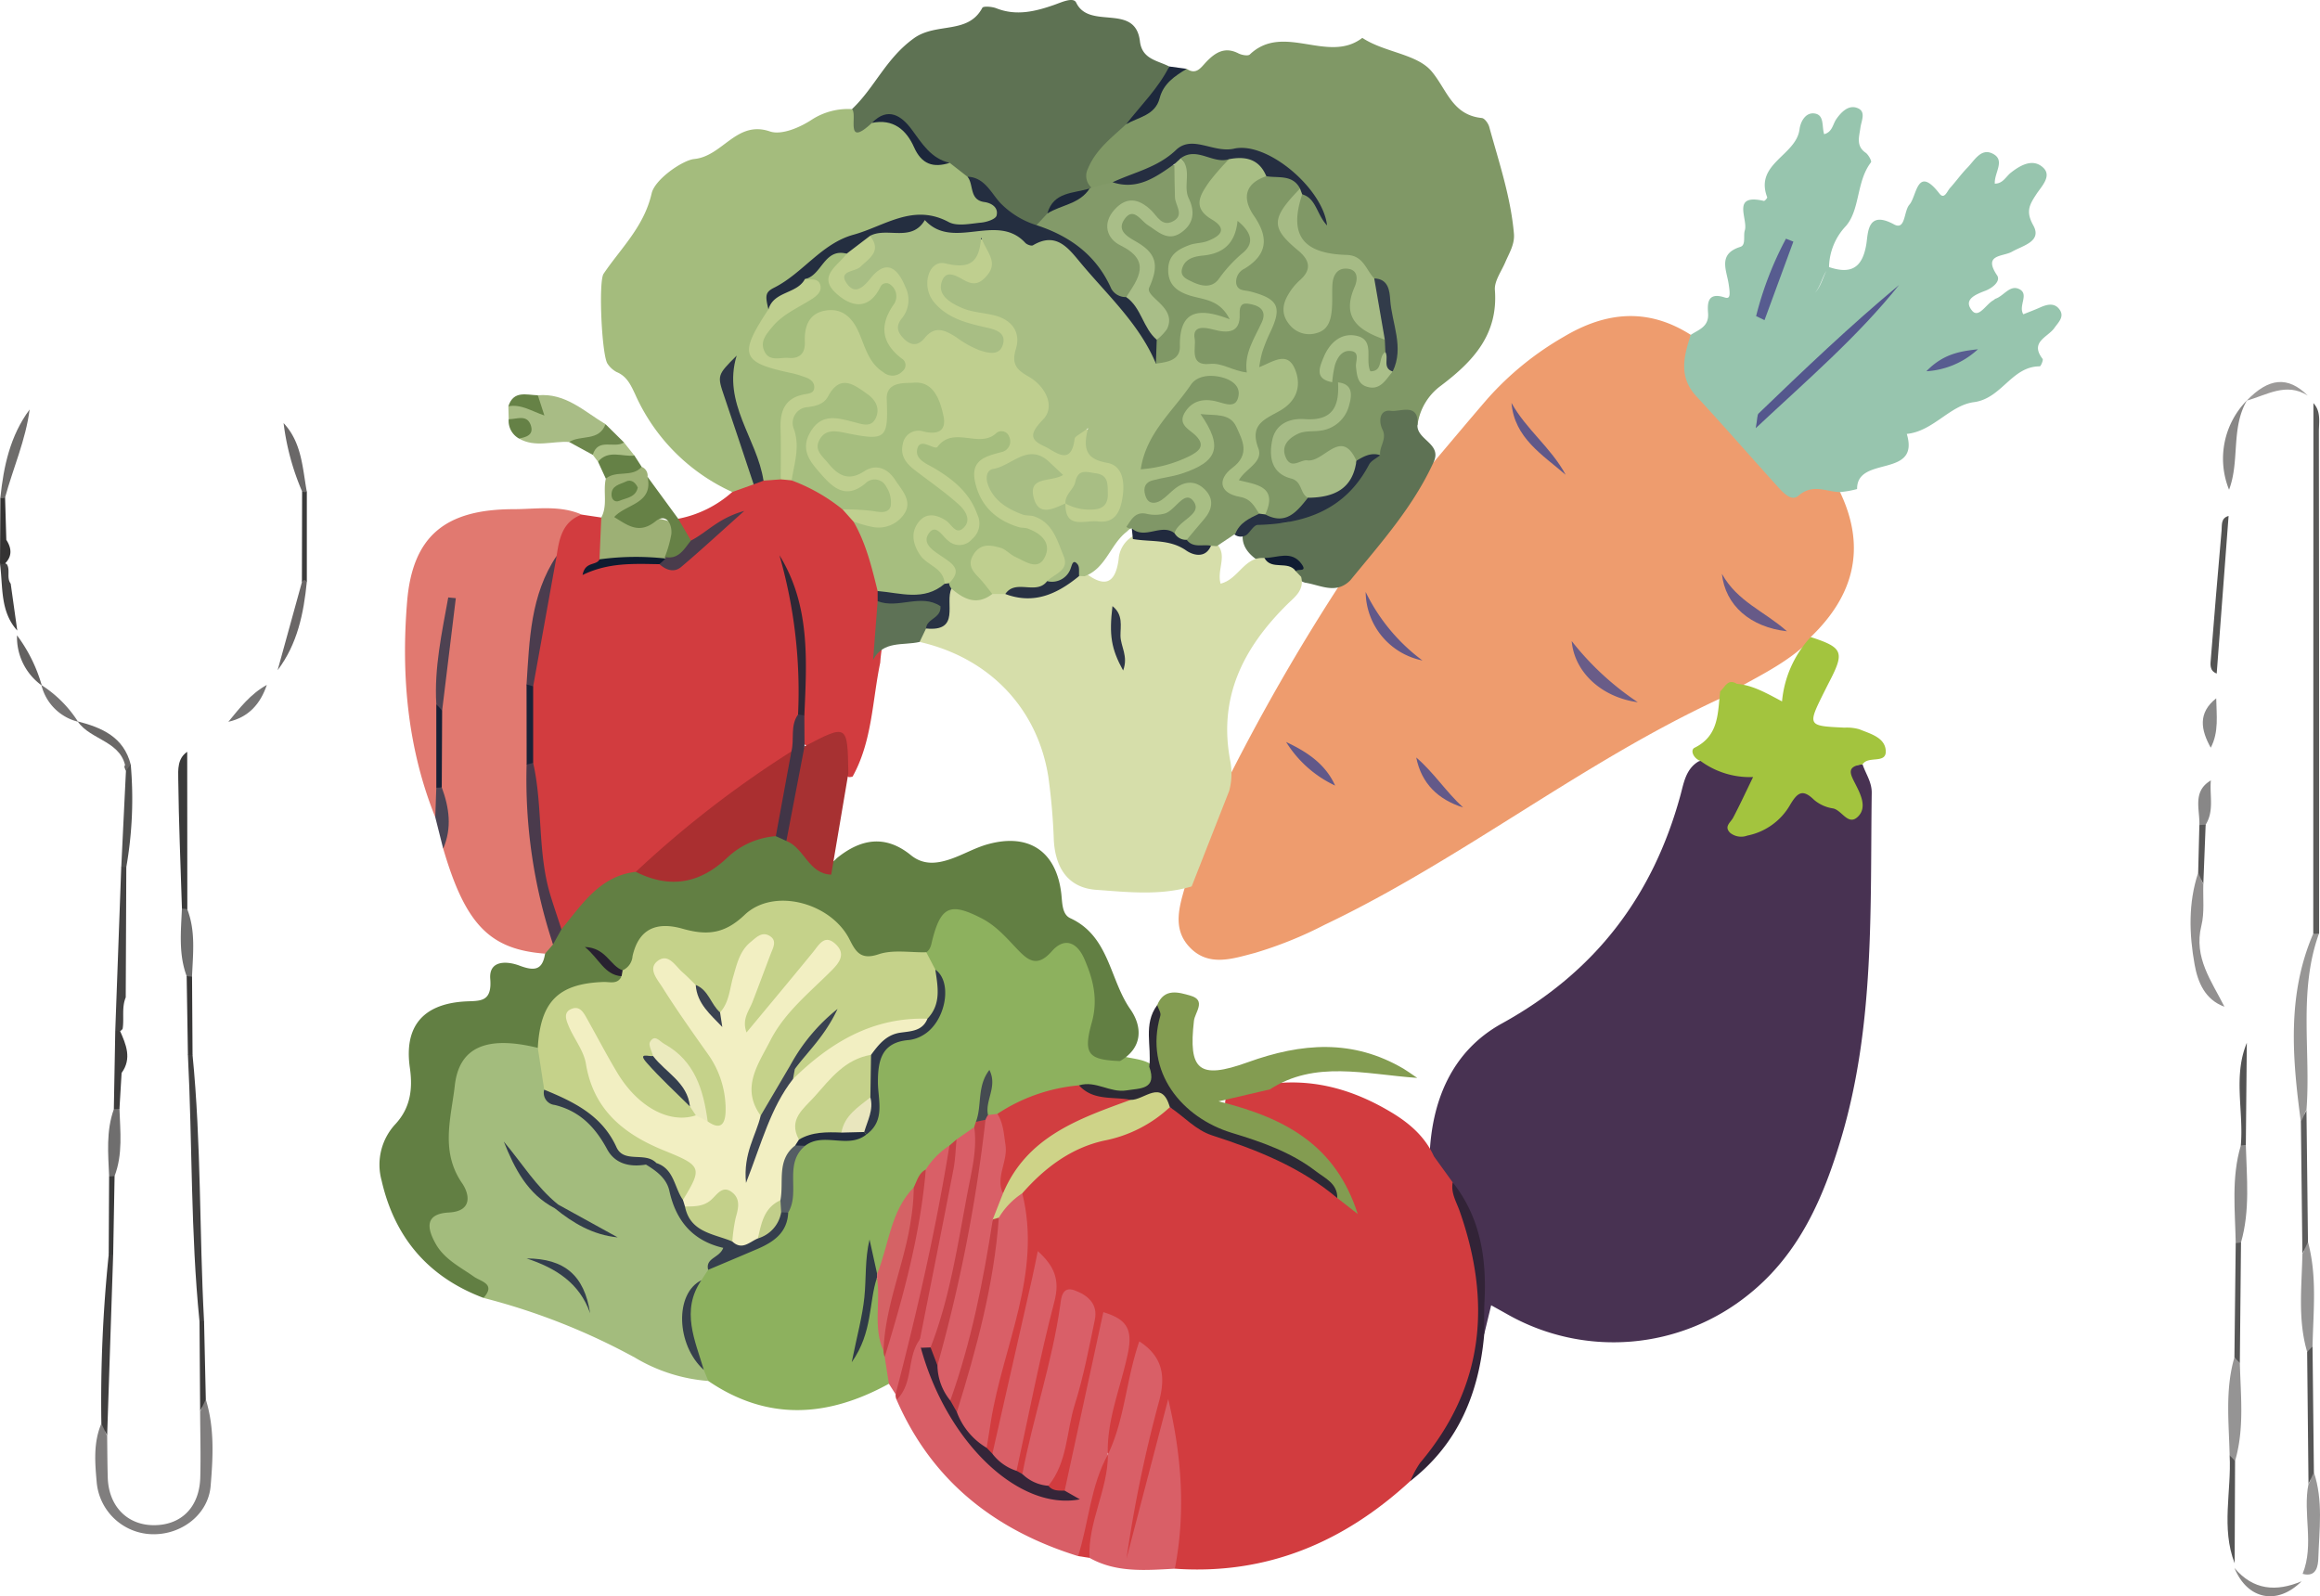 <svg xmlns="http://www.w3.org/2000/svg" width="398.28" height="274.061" viewBox="0 0 398.28 274.061">
  <g id="Group_68" data-name="Group 68" transform="translate(-44.952 -60.353)">
    <path id="Path_17389" data-name="Path 17389" d="M274.909,121.793c4.556,9.56,2.393,17.762-5.039,24.895-.082.229-.165.457-.245.688-3.487,3.428-7.809,5.588-12.019,7.919-2.047-.946-2.19,1.37-3.337,1.974-23.732,10.992-44.261,27.579-67.849,38.821a68.4,68.4,0,0,1-11.991,4.835c-3.827,1-7.964,2.439-11.209-1.026-3.03-3.231-1.679-7.116-.627-10.8,1.771-5.661,4.246-11.046,6.5-16.517a352.361,352.361,0,0,1,20.577-35.862c4.818-6.228,10.05-12.158,13.8-19.159a1.381,1.381,0,0,1,1.643-.855c3.085-3.643,6.146-7.309,9.264-10.924A52.441,52.441,0,0,1,227.5,95.121c7.25-4.324,14.458-5,21.791-.318-.819,12.043,10.027,16.721,15.648,24.69.864,1.224,2.3,1.257,3.789.845A5.806,5.806,0,0,1,274.909,121.793Z" transform="translate(85.925 23.044)" fill="#ee9c6e"/>
    <path id="Path_17390" data-name="Path 17390" d="M260.489,136.12c.544,1.623,1.6,3.049,1.571,4.893-.268,19.894.528,39.905-5.24,59.28-3.033,10.185-7.161,19.83-15.843,26.805a36.913,36.913,0,0,1-41.337,3.508c-.9-.509-1.809-1.008-2.911-1.623-.419,1.74-.806,3.344-1.192,4.95-1.895-1.611-1.258-3.742-1.2-5.764.207-6.838-1-13.319-4.9-19.1-1.279-1.684-2.685-3.294-3.29-5.39.285-9.773,3.85-18.351,12.424-23.077,16-8.819,25.924-21.839,30.662-39.222.57-2.1.914-4.472,3.1-5.771a1.381,1.381,0,0,1,.5-.1c3.035.558,6.765.474,8.762,2.492,2.508,2.534-2.546,5.239-1.326,8.63,2.776.207,4.486-1.649,5.856-3.513,2.246-3.054,4.5-3.928,7.773-1.495,1.145.853,2.6,1.785,4.111,1.2C260.039,140.889,254.42,136.466,260.489,136.12Z" transform="translate(104.215 55.471)" fill="#483252"/>
    <path id="Path_17391" data-name="Path 17391" d="M219.68,179.973l3.217,4.455c8.263,18.6,6.893,35.84-7.258,51.269-11.428,10.535-24.681,16.166-40.444,15.069-1.639-2.442-.315-5.06-.37-7.58-.141-6.4.132-12.813-.66-18.146-.57,6.74-3.356,14.033-5.185,21.547-.358,1.469-1.09,3.57-2.811,3.158-1.828-.438-1.288-2.6-.961-4.078,1.691-7.613,3.749-15.137,5.574-22.719.641-2.666,1.21-5.334-1.045-8.68-1.019,4.719-1.879,8.581-2.984,12.375-.5,1.714-.391,3.937-2.774,4.563-2.174-1.792-1.317-4.059-.879-6.193.69-3.365,1.747-6.652,2.3-10.045.294-1.8,1.027-3.707-.873-5.576-1.592,1.389-1.281,3.4-1.794,5.056-2.378,7.679-2.708,15.907-6.233,23.287-1.385.633-2.623.66-3.487-.843,1.962-8.383,4.516-16.63,6.167-25.091.438-2.24,1.547-4.736-1.131-6.8-1.914,1.462-1.521,3.727-2.028,5.583-2.173,7.947-2.927,16.288-6.671,23.8a1.434,1.434,0,0,1-1.484-.061c-1.519-2.134-.572-4.326-.063-6.462,1.679-7.041,3.631-14.02,4.91-21.153.391-2.185,1.071-4.38-.153-7.26-2,8.934-4.111,17.242-6.2,25.557-.539,2.147-.707,4.458-2.291,6.238-.994.276-1.524-.29-1.945-1.064-.8-2.087-.172-4.111.346-6.115,1.561-6.036,2.805-12.149,4.283-18.2,1.528-6.257,2.7-12.488,1.3-18.923,2.194-5.76,7.344-8.244,12.457-10.124a98.956,98.956,0,0,0,13.312-5.569c9.631,5.216,20.974,7.031,29.334,14.673-2.7-6.186-5.7-8.79-13.175-11.729-2.313-.909-6.464-1.165-6.13-3.681.426-3.226,4.648-2.4,7.352-3.01a6.138,6.138,0,0,1,1.034-.059c7.284-.765,13.874,1.225,20.068,4.934C215.462,174.26,218.126,176.561,219.68,179.973Z" transform="translate(71.443 78.919)" fill="#d23c3f"/>
    <path id="Path_17392" data-name="Path 17392" d="M123.2,114.954a19.419,19.419,0,0,0,9.273-4.592c.7-1.432,2.126-1.778,3.44-2.3q1-.388,2.025-.687a9.421,9.421,0,0,1,2.873-.323,8.785,8.785,0,0,1,2.164.375,17.861,17.861,0,0,1,8.715,5.213c.89.892,1.785,1.776,2.6,2.744,2.729,3.742,3.419,8.2,4.392,12.558a12.706,12.706,0,0,1,.129,1.646c.4,3.415-.721,6.686-.925,10.045-1.377,6.577-1.364,13.493-4.742,19.58-.351.113-.766.16-.928-.076-.612-.9-6.876-5.463-7.863-5.656a6.718,6.718,0,0,1-.005-4.618c.3-7.707.3-15.394-1.933-22.9,2.183,7.3,2.12,14.795,1.971,22.3-.746,2.016-.264,4.165-.683,6.212a3.176,3.176,0,0,1-1.081,1.731c-9.6,5.857-17.663,13.724-26.7,20.325-3.808,1.074-6.5,3.68-9.109,6.469-1.211,1.3-2.214,3.316-4.636,2.2-3.906-6.042-3.56-13.036-4.356-19.752-.339-2.868.229-5.826-.775-8.647a57.556,57.556,0,0,1-.028-12.758,225.993,225.993,0,0,1,3.862-22.336c.977-3.215.45-7.6,5.762-7.465l3.356.5c1.286,2.011,1,4.184.671,6.356-.362,1.067-.84,2.006-1.771,1.978,3.1-1.875,6.817-1.969,10.622-1.267,2.791,1.337,4.429-.643,6.341-2.086,1.474-1.109,3-2.173,4.072-3.127-1.21.572-2.28,2.44-4.319,2.4A3.312,3.312,0,0,1,123.2,114.954Z" transform="translate(38.181 34.465)" fill="#d23c3f"/>
    <path id="Path_17393" data-name="Path 17393" d="M238.051,137.026c-2.378-.036-4.691-1.516-7.144.633-1.265,1.109-2.777-.707-3.8-1.834-4.587-5.065-9.064-10.23-13.714-15.238-3.113-3.351-2.152-6.9-.968-10.554,1.387-.916,3.149-1.387,2.972-3.727-.13-1.714-.089-3.652,2.835-2.7.9.292,1.029-.205.688-2.366-.382-2.411-1.842-5.107,2.016-6.313,1-.313.475-1.889.767-2.823.607-1.943-2.414-6.384,3.276-5.067.143.033.615-.5.567-.626-2.207-5.8,4.98-7.145,5.552-11.677.16-1.264,1.008-2.948,2.6-2.706,1.7.257,1.2,2.233,1.627,3.554,1.42-.379,1.477-1.714,2.089-2.593.831-1.2,2.016-2.364,3.374-1.981,1.879.528.93,2.181.754,3.511-.195,1.469-.793,3.073.9,4.243.487.335,1.081,1.439.921,1.649-2.538,3.3-1.839,8.11-4.319,10.955a10.531,10.531,0,0,0-2.88,7.06c-1.128,1.286-1.305,3.071-2.4,4.377,1.177-1.274,1.382-3.04,2.341-4.425,3.735,1.269,5.781.29,6.467-3.949.3-1.868.143-5.868,4.749-3.36,2,1.092,1.656-2.27,2.638-3.384,1.316-1.495,1.281-6.905,5.159-1.907.841,1.083,1.324-.414,1.8-.94,1.043-1.152,1.947-2.437,3.031-3.544,1.166-1.191,2.26-3.287,4.168-2.435,2.47,1.1.381,3.3.506,5.214,1.378.009,1.9-1.2,2.724-1.856,1.736-1.385,3.871-2.517,5.595-.878,1.517,1.443-.32,3.217-1.194,4.559-1.161,1.783-1.862,2.934-.518,5.345,1.542,2.765-1.813,3.457-3.659,4.517-1.559.893-5.034.388-2.553,4.067.655.972-.765,2.147-1.969,2.614-1.646.641-3.937,1.484-2.329,3.441,1.125,1.37,2.392-1.1,3.634-1.776.151-.082.271-.235.429-.29,1.406-.488,2.472-2.465,4.088-1.609,1.669.879-.255,2.849.647,4.295,1-.4,1.962-.761,2.9-1.18,1.185-.53,2.44-.833,3.3.339.93,1.264-.2,2.235-.869,3.189-1.114,1.6-4.286,2.381-2.023,5.312.155.2-.308,1.278-.485,1.278-4.835,0-6.511,5.517-11.3,6.148-4.158.546-7,5-11.529,5.454,2.319,7.7-8.6,3.626-8.531,9.462A16.493,16.493,0,0,1,238.051,137.026Z" transform="translate(122.783 7.811)" fill="#97c5ae"/>
    <path id="Path_17394" data-name="Path 17394" d="M169.859,69.412c1.66,1.105,2.437-.226,3.368-1.2,1.526-1.59,3.17-2.658,5.492-1.465.567.292,1.655.5,1.975.2,5.79-5.527,13.429,1.674,19.316-2.852,3.773,2.506,9.36,2.732,11.89,5.743,2.635,3.134,3.542,7.509,8.628,8.016.48.049,1.1.919,1.269,1.517,1.662,6.056,3.692,12.033,4.239,18.344.156,1.816-.808,3.313-1.481,4.895s-1.9,3.233-1.787,4.769c.586,7.649-3.735,12.252-9.25,16.42a10.024,10.024,0,0,0-4.043,6.82c-2.458-2.684-4.006-2-4.55,1.364-.249,1.531-.457,2.983-1.611,4.123a6.211,6.211,0,0,1-4.283,1.1c-2.367-1.606-4.6-.469-6.9.271-2.268.732-5.112,2.054-6.115-1.324-1.022-3.44,1.535-4.941,4.5-5.685,1.328-.334,2.807-.189,3.925-1.175,1.695-1.495,3.021-3.068.721-5.134a4.479,4.479,0,0,1-.9-1.116,4.116,4.116,0,0,1,.182-3.473,4,4,0,0,1,3.461-2.678c1.912-.064,1.988,1.608,2.263,2.877.7,3.236,1.9,3.509,3.753.761.956-5.181,1.067-10.2-2.585-14.558a8.15,8.15,0,0,0-6.561-3.09c-6.28-.129-9.052-6.653-5.478-11.995,1.46-.548,2.178.441,3.1,1.6-5.425-5.513-15.12-9.579-22.036-8.162-4.225.866-7.729,4.279-12.078,5.433-1.881.64-3.768,1.039-5.664.043-2.4-3.937.657-6.355,2.64-8.956.918-1.206,2.518-1.783,3.737-2.748,2.225-1.3,4.45-2.558,5.579-5.1C165.57,70.746,167.529,69.771,169.859,69.412Z" transform="translate(78.816 2.761)" fill="#809866"/>
    <path id="Path_17395" data-name="Path 17395" d="M147.765,232.082c-10.425,5.734-20.772,6.483-31-.476a7.261,7.261,0,0,1-2.157-2.3c-2.041-5.108-3.6-10.227-.25-15.427a8.565,8.565,0,0,1,2.008-2.4c2.412-1.707,5.253-2.506,7.928-3.653s4.7-2.817,5.152-5.892c1.053-3.822-.535-8.414,3.322-11.414,2.9-2.616,6.852-.947,10.013-2.472,2.718-2.061,1.634-5.044,1.66-7.629.043-4.277,1.559-6.982,5.864-8.442,5.2-1.761,6.156-4.243,5.075-10.481a4.842,4.842,0,0,1-1.787-3.9c1.917-8.81,6.321-10.444,13.323-4.573,3.269,2.741,5.85,5.718,10.646,2.71,1.832-1.149,3.518.831,4.523,2.513a15.442,15.442,0,0,1,1.9,11.962c-.747,3.066.156,5.093,3.541,5.522,1.809.589,3.824.5,5.466,1.644,2.136,4.1-.826,4.971-3.723,5.64s-5.661-.813-8.534-.786c-5.138-.1-9.4,2.635-13.98,4.342a2.925,2.925,0,0,1-2.2-.269c-1.25-1.955.186-3.86.108-5.682a54.76,54.76,0,0,0-.9,6.1,5.234,5.234,0,0,1-.541,1.3,12.269,12.269,0,0,1-3.146,2.678c-.511.438-1.017.883-1.5,1.349A43.039,43.039,0,0,0,154.836,196a38.821,38.821,0,0,0-2.3,3.591,40.921,40.921,0,0,0-4.31,10.446c-.327,1.34-.189,3.322-2.531,3.155-.992-.8-1.048-2.074-1.371-3.009a35.069,35.069,0,0,1-1.006,12.53c.315-1.816,1.272-4.5,1.072-7.382-.078-1.145.641-1.971,1.964-.979,1.8,3.641.189,7.662,1.3,11.374a11.1,11.1,0,0,1,.391,1.606C148.156,228.926,148.984,230.568,147.765,232.082Z" transform="translate(49.786 65.848)" fill="#8db15e"/>
    <path id="Path_17396" data-name="Path 17396" d="M130.522,135.557l-3.678,1.314a33.3,33.3,0,0,1-16.674-16.8c-.763-1.616-1.42-3.075-3.189-3.808a4.3,4.3,0,0,1-1.519-1.378c-1.013-1.286-1.611-14.141-.706-15.483,2.99-4.43,6.937-8.06,8.254-13.813.554-2.419,5.334-5.7,7.31-5.892,4.907-.476,7.237-6.706,13-4.733,2,.683,5.216-.707,7.26-2.074a11.493,11.493,0,0,1,6.813-1.761c1.217.706,2.067,2.485,3.921,1.321,3.393-.72,5.638,1.1,7.21,3.669a6.886,6.886,0,0,0,5.793,3.5,7.584,7.584,0,0,1,3.777,2.791,18.585,18.585,0,0,0,3.377,3.822c2.454,2.24,2.035,4.145-.965,5.393a8,8,0,0,1-5.07.471c-12.832-3.349-21.766,3.773-30.573,11.268a4.8,4.8,0,0,0-1.182,2.8A38.634,38.634,0,0,1,132,109.935c-1.182,3.179-.28,5.049,3.3,5.176a8.393,8.393,0,0,1,4.46,1.105c2.256,1.5,3.5,3.532.176,4.895-3.092,1.267-3.381,3.44-3.452,6.158-.068,2.52.627,5.225-1.314,7.43l-2.96.222c-3.69-5.668-5.013-12.141-6.759-17.758C125.733,123.133,130.826,128.695,130.522,135.557Z" transform="translate(43.813 7.956)" fill="#a4bc7d"/>
    <path id="Path_17397" data-name="Path 17397" d="M209.551,181.958c-5.4-.212-6.381-1.145-4.858-6.582,1.13-4.034.25-7.47-1.279-10.976-1.231-2.819-3.388-3.777-5.558-1.312-2.645,3-4.229,1.479-6.193-.6-1.764-1.868-3.471-3.8-5.861-5.03-5.319-2.736-6.965-2.115-8.442,3.589-.219.846-.28,1.695-1.071,2.235-7.912,3.148-11.169,2.348-15.612-4.079-1.8-2.6-3.93-3.664-7.086-2.8-3.627.992-7.531.992-10.585,3.779a5.319,5.319,0,0,1-4.957,1.019c-5.84-1.757-10.041-.009-12.8,5.371-2.939.982-3.845-2.757-6.061-3.151a17.744,17.744,0,0,1,5.251,4.641,2.311,2.311,0,0,1-2.035,1.359c-7.264-.252-10.877,3.758-12.309,10.383-1.4,1.225-2.917.462-4.423.294-4.98-.56-8.044,1.5-8.878,6.421-.886,5.233-1.837,10.472.833,15.671,1.307,2.545,1.4,5.506-2.166,6.839-3.353,1.253-2.5,3.122-.815,5.1,1.582,1.862,3.954,2.8,5.59,4.55,1.015,1.086,3.53,2.618.042,3.94-9.483-3.56-15.271-10.37-17.5-20.176a10.228,10.228,0,0,1,2.386-9.671c2.55-2.765,3-5.99,2.473-9.646-1.013-6.989,2.131-10.861,9.163-11.383,2.632-.195,4.98.379,4.636-3.885-.264-3.3,2.943-3.07,5.014-2.289,2.5.94,3.951.85,4.394-2.053a2.892,2.892,0,0,1,.422-1.931c.6-.952,1.161-1.957,2.388-2.246,3.523-4.239,6.535-9.137,12.768-9.871a20.61,20.61,0,0,0,17.583-5.2,7.756,7.756,0,0,1,5.817-1.823,8.03,8.03,0,0,1,2.817.926,17.3,17.3,0,0,1,4.363,3.617c1.307,1.394,2.558,1.648,3.93.136,4.114-3.341,8.331-4.079,12.716-.516,2.15,1.747,4.477,1.479,6.881.645,2.129-.739,4.093-1.895,6.266-2.506,7.076-1.988,11.821,1.171,12.673,8.468.182,1.569.106,3.553,1.55,4.218,6.707,3.09,6.726,10.51,10.293,15.615C213.387,176.014,213.524,179.66,209.551,181.958Z" transform="translate(27.679 60.568)" fill="#627f43"/>
    <path id="Path_17398" data-name="Path 17398" d="M96.639,207.143c2.18-2.414-.441-2.8-1.627-3.638-2.385-1.679-5.089-2.995-6.584-5.659-1.507-2.684-1.882-5.143,2.266-5.367,4.243-.229,3.461-3.306,2.263-5.046-3.768-5.473-1.868-11.23-1.241-16.774.753-6.648,5.567-8.576,14.24-6.45,2.1,1.674,2.084,4.187,2.595,6.487a2.914,2.914,0,0,0,2.141,2.656,12.594,12.594,0,0,1,7.623,6.626c1.463,2.748,4.189,2.741,6.629,3.44a7.22,7.22,0,0,1,4.385,4.144c1.533,4.1,3.561,7.345,7.712,9.759,4.284,2.492-1.729,3.066-1.842,5l-1.158,1.785c-3.547,4.257-3.4,9.676.421,15.408q.383.944.768,1.889a28.7,28.7,0,0,1-12.575-4A112.265,112.265,0,0,0,96.639,207.143Z" transform="translate(31.316 76.048)" fill="#a3bc7d"/>
    <path id="Path_17399" data-name="Path 17399" d="M110.369,185.439c-.457.53-.914,1.058-1.37,1.59-9.5-.714-13.665-5.006-17.489-18.035a66.031,66.031,0,0,0-.793-11.046c-.017-4.142-.057-8.284.021-12.422.793-6.17.73-12.466,1.766-16.074a102.111,102.111,0,0,0-1.542,14.989c-.641,4.6-.158,9.212-.264,13.816.414,1.844.973,3.7-.548,5.346-4.8-11.918-5.87-24.46-4.835-37.013.937-11.372,6.676-15.857,18.271-15.872,3.9-.007,7.919-.727,11.711.928-3.325,1.213-3.869,4.119-4.314,7.085a82.7,82.7,0,0,0-4.7,22.747c-.009,4.236-.049,8.468.024,12.7C106.764,164.716,108.561,175.078,110.369,185.439Z" transform="translate(29.527 37.057)" fill="#e17970"/>
    <path id="Path_17400" data-name="Path 17400" d="M148.928,90.69l-3.049-2.378c-2.588-.172-4.519-.841-5.868-3.614-1.333-2.743-3.6-5.4-7.483-3.249-4.75,4.439-2.407-1.4-3.428-2.364,3.9-3.667,5.811-8.7,10.644-12.168,3.853-2.767,9.275-.589,11.737-5.226.172-.323,1.679-.205,2.414.087,3.421,1.356,6.716.537,9.918-.586,1.344-.473,3.3-1.4,3.784-.381,2.265,4.749,10.144-.04,10.938,6.633.368,3.09,3.012,3.285,5.032,4.321-.989,4.408-3.871,7.4-7.4,9.914-2.484,2.315-5.23,4.34-6.593,7.707a2.714,2.714,0,0,0,.641,3.179,2.628,2.628,0,0,1-.932,1c-2.032,1.309-4.684,1.651-6.1,3.925a3.25,3.25,0,0,1-2.635,2C154.761,99.1,152.844,93.575,148.928,90.69Z" transform="translate(62.111)" fill="#5e7253"/>
    <path id="Path_17401" data-name="Path 17401" d="M241.319,145.165c-2.965.349-2.047,1.749-1.154,3.521.827,1.639,1.9,3.786.466,5.339-1.74,1.884-2.826-1.006-4.387-1.3a6.492,6.492,0,0,1-3.259-1.476c-1.968-1.936-2.854-1.234-4.093.84a10.9,10.9,0,0,1-7.361,5.3,3.024,3.024,0,0,1-2.941-.469c-1.105-1.093.057-1.756.513-2.614,1.121-2.119,2.124-4.3,3.424-6.968a14.279,14.279,0,0,1-9.028-2.765c-1.211-.41-1.828-1.865-1.01-2.27,4.231-2.094,3.946-6.012,4.39-9.685.833-.7,1.281-2.251,2.861-1.284,2.651.222,4.91,1.5,7.752,3.017a18.76,18.76,0,0,1,4.971-11.107l-.054.057c5.494,1.776,5.84,2.558,3.306,7.479q-.472.915-.932,1.839c-2.96,5.941-2.96,5.936,3.434,6.236a7.825,7.825,0,0,1,2.541.278c1.881.773,4.411,1.4,4.542,3.69C245.433,145.167,242.249,143.609,241.319,145.165Z" transform="translate(123.385 46.426)" fill="#a3c43e"/>
    <path id="Path_17402" data-name="Path 17402" d="M162.362,220.613c2.2-10.149,4.4-20.3,6.638-30.645,3.859,1.171,5.074,2.771,4.244,6.9-1.175,5.845-3.685,11.459-3.474,17.572.03.256.061.511.094.768-1.422,5.644-1.477,11.715-5.2,16.641-14.272-4.437-25.084-12.888-31.157-26.84,1-3.607.134-7.858,3.667-10.585a2.466,2.466,0,0,1,1.184.916c2.127,6.537,4.458,12.961,9.454,18.017,4.177,4.229,9.4,6.626,14.836,8.661.16.059-.17-.271-.243-.435A1.221,1.221,0,0,1,162.362,220.613Z" transform="translate(65.364 95.67)" fill="#d85e66"/>
    <path id="Path_17403" data-name="Path 17403" d="M155.944,212.311c2.917-6.033,3.122-12.867,5.407-19.46,4.131,2.685,4.463,6.1,3.452,10.067a224.118,224.118,0,0,0-5.649,27.222q3.58-13.688,7.158-27.377c2.32,9.792,3.017,19.432,1.138,29.124-5,.257-10.02.737-14.652-1.865-1.594-3.706.673-6.933,1.293-10.363a55.41,55.41,0,0,1,1.872-7.383Z" transform="translate(79.19 97.798)" fill="#d95f67"/>
    <path id="Path_17404" data-name="Path 17404" d="M191.3,108.632c-.21-1.483,1.21-2.736.4-4.392-.714-1.469-.514-3.514,1.472-3.222,1.493.219,4.868-1.514,4.523,2.487-.056,2.541,4.309,3.17,2.75,6.367-3.492,7.641-9.028,13.832-14.268,20.232-2.463,2.5-5.145.808-7.759.417a3.172,3.172,0,0,1-1.789-1.333c-.186-.855,1.154-2.586-.946-2.381a26.6,26.6,0,0,1-4.417.054,3.786,3.786,0,0,1-1.4-.469c-1.507-1.154-2.461-2.564-2.112-4.575.481-1.453,1.523-2.6,3-2.355,3.163.52,5.585-.975,8.286-2.143,3.37-1.458,6.65-2.708,8.409-6.3C188.165,109.559,189.957,109.34,191.3,108.632Z" transform="translate(90.592 29.875)" fill="#5e7254"/>
    <path id="Path_17405" data-name="Path 17405" d="M133.054,214.407l-.72-4.606c1.128-11,3.947-21.622,7.058-32.185a13.443,13.443,0,0,1,4.057-4.105c1.764,2.251.612,4.728.24,6.966a236.512,236.512,0,0,1-8.411,33.961A5.784,5.784,0,0,1,134.2,216.2Z" transform="translate(64.497 83.523)" fill="#d95f67"/>
    <path id="Path_17406" data-name="Path 17406" d="M104.163,122.4q.154-3.593.309-7.184c1.138-2.12.269-4.477.78-6.673,1.371-2.743,3.862-2.082,6.155-2.025a1.615,1.615,0,0,1,1.008,1.717c1.908,3.624-.742,5.133-3.645,6.739,9.653.424,10.383,1.255,6.992,7.41a2.173,2.173,0,0,1-1.54.306C110.869,122.507,107.5,122.989,104.163,122.4Z" transform="translate(43.704 33.991)" fill="#9db075"/>
    <path id="Path_17407" data-name="Path 17407" d="M100.223,99.416c4.764-.438,7.966,2.786,11.618,4.957-.348,4.552-3.4,3.584-6.24,3.061-2.87-.193-5.838,1.022-8.611-.594.8-1.849-.768-2.435-1.769-3.327l-.059-2.2C96.467,99.658,99.142,101.665,100.223,99.416Z" transform="translate(37.06 28.803)" fill="#a8bc85"/>
    <path id="Path_17408" data-name="Path 17408" d="M184.259,228.413a16.443,16.443,0,0,1,1.667-3.113c11.016-13.036,12.273-27.572,6.794-43.194-.561-1.606-1.55-3.129-1.2-4.964,4.766,6.042,5.835,13.058,5.454,20.475-.1,1.858-.033,3.723-.043,5.585C196.054,213.288,192.484,222.02,184.259,228.413Z" transform="translate(102.823 86.203)" fill="#322337"/>
    <path id="Path_17409" data-name="Path 17409" d="M133.412,216.65c3.671-14.1,6.923-28.3,9.247-42.693l1.217-1.052a3.616,3.616,0,0,1,1.112,3.315c-1.505,10.074-3.2,20.112-6.4,29.821a2.973,2.973,0,0,1-.991,1.175c-2.313,3.085-1.06,7.547-4.01,10.387A1.93,1.93,0,0,1,133.412,216.65Z" transform="translate(65.289 83.075)" fill="#c64046"/>
    <path id="Path_17410" data-name="Path 17410" d="M114.309,121.219a20.227,20.227,0,0,0,1.121-3.942c.153-1.822-.942-3.612-2.685-2.209-2.863,2.3-4.794.721-7.128-.709,1.992-2.253,6.754-2.246,5.727-6.9q2.631,3.6,5.263,7.194l2.19,3.737C118.084,120.574,117.478,122.926,114.309,121.219Z" transform="translate(44.777 34.768)" fill="#668146"/>
    <path id="Path_17411" data-name="Path 17411" d="M156.558,204.027c-.005,6.1-3.454,11.591-3.165,17.746l-1.959-.3C153.28,215.7,153.546,209.459,156.558,204.027Z" transform="translate(78.595 106.047)" fill="#d23c3f"/>
    <path id="Path_17412" data-name="Path 17412" d="M111.515,107.864c-1.648,1.9-4.378.511-6.155,2.025l-1.344-2.91c1.5-3.876,3.928-2.16,6.259-1.045Z" transform="translate(43.596 32.642)" fill="#658146"/>
    <path id="Path_17413" data-name="Path 17413" d="M101.168,105.312c1.964-1.257,5.14-.043,6.24-3.061l3.176,3.141c-1.067,2.512-4.041.236-5.353,2.134Z" transform="translate(41.493 30.925)" fill="#6c864c"/>
    <path id="Path_17414" data-name="Path 17414" d="M156.181,76.833c2.536-3.252,5.522-6.169,7.4-9.914l2.995.407c-2.028,1.231-3.992,2.512-4.639,5.028C161.175,75.319,158.3,75.6,156.181,76.833Z" transform="translate(82.099 4.847)" fill="#1d283c"/>
    <path id="Path_17415" data-name="Path 17415" d="M87.945,143.371l.177-5.072c.289-.429.6-.428.935-.054,1.29,3.476,1.78,6.972.245,10.514Q88.625,146.066,87.945,143.371Z" transform="translate(31.733 57.291)" fill="#4a4556"/>
    <path id="Path_17416" data-name="Path 17416" d="M265.649,215.238c3.233,3.827,7.168,4.118,11.522,2.282C273.01,221.7,267.865,220.68,265.649,215.238Z" transform="translate(162.898 114.322)" fill="#898786"/>
    <path id="Path_17417" data-name="Path 17417" d="M277.332,100.412c-3.709-2.339-7.034-.078-10.47.869C270.667,97.327,273.94,97.055,277.332,100.412Z" transform="translate(163.793 27.853)" fill="#9b9998"/>
    <path id="Path_17418" data-name="Path 17418" d="M100.223,99.466l1.125,3.468c-2.227-.76-4.064-2-6.186-1.573C96.045,98.578,98.28,99.412,100.223,99.466Z" transform="translate(37.06 28.753)" fill="#668246"/>
    <path id="Path_17419" data-name="Path 17419" d="M103.5,106.192c.873-3,3.728-1.022,5.353-2.134l1.8,2.26c-2.107.228-4.467-1.064-6.259,1.045Z" transform="translate(43.218 32.259)" fill="#acc087"/>
    <path id="Path_17420" data-name="Path 17420" d="M95.2,101.836c1.39.045,3.2-.928,3.826,1.163.468,1.576-.848,1.928-2.056,2.164A3.465,3.465,0,0,1,95.2,101.836Z" transform="translate(37.08 30.48)" fill="#658146"/>
    <g id="Group_66" data-name="Group 66" transform="translate(44.952 130.656)">
      <path id="Path_17421" data-name="Path 17421" d="M56.4,204.795c.033,2.4.035,4.8.106,7.2.148,4.936,3.358,8.211,7.976,8.185,4.709-.026,7.778-3.143,7.907-8.237.1-3.77-.01-7.545-.028-11.317.577-.558.068-1.636.973-2.035,1.521,4.875,1.243,9.918.834,14.843-.4,4.856-4.877,8.284-9.721,8.3a9.794,9.794,0,0,1-9.829-8.814c-.3-3.372-.62-6.885.791-10.187C56.341,203.133,55.819,204.228,56.4,204.795Z" transform="translate(-38.007 -28.625)" fill="#807e7e"/>
      <path id="Path_17422" data-name="Path 17422" d="M75.617,124.5l-.428-.042-.417.111.033-15.575q.456-.493.812.08Z" transform="translate(-22.942 -94.922)" fill="#3b3b3b"/>
      <g id="Group_65" data-name="Group 65">
        <path id="Path_17423" data-name="Path 17423" d="M65.5,210.461c-1.536-15.222-1.21-30.525-1.99-45.78q.4-.683.794,0c1.509,15.222,1.158,30.526,1.978,45.778C66.023,210.912,65.762,210.933,65.5,210.461Z" transform="translate(-31.252 -53.902)" fill="#414040"/>
        <path id="Path_17424" data-name="Path 17424" d="M55.959,215.5l-.991-2.06a244.477,244.477,0,0,1,1.258-29c.254-.452.509-.474.767,0Q56.474,199.966,55.959,215.5Z" transform="translate(-37.565 -39.327)" fill="#3f3e3e"/>
        <path id="Path_17425" data-name="Path 17425" d="M58.233,146.144q-.05,11.2-.1,22.39c-.723,1.735-.256,3.586-.527,5.366a.884.884,0,0,1-1.269.332q.514-14.037,1.025-28.074C57.645,145.662,57.935,145.681,58.233,146.144Z" transform="translate(-36.548 -67.593)" fill="#444343"/>
        <path id="Path_17426" data-name="Path 17426" d="M63.2,161.579c-.235-7.439-.551-14.876-.636-22.317-.017-1.576-.156-3.5,1.538-4.646q.01,13.521.019,27.041C63.779,162,63.473,161.956,63.2,161.579Z" transform="translate(-31.963 -75.842)" fill="#3a3a3a"/>
        <path id="Path_17427" data-name="Path 17427" d="M57.8,153.472c-.29.01-.581.016-.869.014q.4-8.28.806-16.559c-.589-1.031-.019-1.138.822-1.032A67.837,67.837,0,0,1,57.8,153.472Z" transform="translate(-36.112 -74.922)" fill="#50504f"/>
        <path id="Path_17428" data-name="Path 17428" d="M57.579,170.022c.129,3.871.6,7.766-.836,11.524q-.425.691-.939.063c-.162-3.876-.541-7.766.81-11.536C56.913,169.617,57.233,169.579,57.579,170.022Z" transform="translate(-37.071 -49.939)" fill="#6f6e6e"/>
        <path id="Path_17429" data-name="Path 17429" d="M63,150.136a2.229,2.229,0,0,1,.921.078c1.465,3.761.973,7.66.817,11.536q-.511.618-.925-.07C62.411,157.913,62.833,154.016,63,150.136Z" transform="translate(-31.771 -64.399)" fill="#6f6f6f"/>
        <path id="Path_17430" data-name="Path 17430" d="M72.373,133.124l4.17-15.115q.37-.683.845-.068C76.843,123.375,75.776,128.635,72.373,133.124Z" transform="translate(-24.712 -88.364)" fill="#6a6767"/>
        <path id="Path_17431" data-name="Path 17431" d="M50.015,100.8c-.676,5.24-2.838,10.067-4.215,15.113q-.336.68-.815.09C45.545,110.566,46.666,105.315,50.015,100.8Z" transform="translate(-44.928 -100.801)" fill="#6e6c6b"/>
        <path id="Path_17432" data-name="Path 17432" d="M61.734,139.033l-.822,1.032c-.422-5.114-6.047-5.127-8.289-8.456C56.8,132.686,60.538,134.3,61.734,139.033Z" transform="translate(-39.29 -78.061)" fill="#6a6867"/>
        <path id="Path_17433" data-name="Path 17433" d="M76.953,113.961l-.414.038-.4-.118a42.992,42.992,0,0,1-3.179-11.737C76.091,105.476,76.2,109.826,76.953,113.961Z" transform="translate(-24.278 -99.81)" fill="#6a6868"/>
        <path id="Path_17434" data-name="Path 17434" d="M64.658,190.875c.261.005.521.005.782,0q.149,6.7.3,13.4l-.973,2.034Z" transform="translate(-30.407 -34.317)" fill="#3c3b3b"/>
        <path id="Path_17435" data-name="Path 17435" d="M55.76,176.582a4.992,4.992,0,0,0,.939-.063l-.243,13.5-.384,0-.382,0Z" transform="translate(-37.027 -44.913)" fill="#3a3a3a"/>
        <path id="Path_17436" data-name="Path 17436" d="M46.791,119.529l1.125,8.042c-2.983-3.294-2.428-7.505-2.963-11.433a.931.931,0,0,1,1.211.1C46.727,117.264,46.047,118.531,46.791,119.529Z" transform="translate(-44.952 -89.614)" fill="#444343"/>
        <path id="Path_17437" data-name="Path 17437" d="M57.161,175.6c-.323,0-.643.021-.965.05l.247-13.495c.264,0,.528,0,.793,0,1.052,2.386,2.1,4.775.292,7.276Z" transform="translate(-36.653 -55.517)" fill="#3d3c3c"/>
        <path id="Path_17438" data-name="Path 17438" d="M63.389,156.771a4.027,4.027,0,0,0,.925.07q.042,6.716.085,13.43c-.264,0-.528,0-.794,0Q63.5,163.52,63.389,156.771Z" transform="translate(-31.344 -59.489)" fill="#393838"/>
        <path id="Path_17439" data-name="Path 17439" d="M46.633,123.112a26.608,26.608,0,0,1,4.255,8.611A10.2,10.2,0,0,1,46.633,123.112Z" transform="translate(-43.711 -84.333)" fill="#636160"/>
        <path id="Path_17440" data-name="Path 17440" d="M49.04,128.02a20.653,20.653,0,0,1,6.294,6.3A8.579,8.579,0,0,1,49.04,128.02Z" transform="translate(-41.935 -80.71)" fill="#757373"/>
        <path id="Path_17441" data-name="Path 17441" d="M45.732,120.911l-.389.007-.391-.01.057-11.322a1.082,1.082,0,0,0,.815-.09q.107,3.634.212,7.269C46.972,118.222,47.083,119.619,45.732,120.911Z" transform="translate(-44.952 -94.384)" fill="#343333"/>
        <path id="Path_17442" data-name="Path 17442" d="M67.506,134.343c1.948-2.378,3.838-4.815,6.608-6.334C73.012,131.268,70.986,133.564,67.506,134.343Z" transform="translate(-28.305 -80.719)" fill="#757474"/>
      </g>
    </g>
    <g id="Group_67" data-name="Group 67" transform="translate(421.011 129.076)">
      <path id="Path_17443" data-name="Path 17443" d="M273.432,191.253q.013-45.542.026-91.08c1.338,1.45.937,3.264.939,4.943q.052,43.039.038,86.08A.6.6,0,0,1,273.432,191.253Z" transform="translate(-252.368 -99.685)" fill="#5a5a59"/>
      <path id="Path_17444" data-name="Path 17444" d="M274.849,152.6a2.383,2.383,0,0,0,1-.057c-3.6,9.919-1.39,20.252-2.167,30.373-.582.546-.089,1.606-.959,2.014C271.256,174.009,270.311,163.124,274.849,152.6Z" transform="translate(-253.785 -61.031)" fill="#979695"/>
      <path id="Path_17445" data-name="Path 17445" d="M273.279,201.9c-1.634-5.548-.923-11.211-.813-16.844.582-.548.09-1.6.958-2.018,1.6,5.911.9,11.923.782,17.909A1.835,1.835,0,0,1,273.279,201.9Z" transform="translate(-253.265 -38.518)" fill="#959494"/>
      <path id="Path_17446" data-name="Path 17446" d="M263.508,148.529c-.087,2.381.223,4.86-.337,7.123-1.361,5.5,1.773,9.53,3.958,13.912-3.372-1.218-4.587-4.274-5.117-7.225-.937-5.232-1.111-10.578.61-15.773C263.418,146.994,262.968,147.985,263.508,148.529Z" transform="translate(-261.313 -65.442)" fill="#929090"/>
      <path id="Path_17447" data-name="Path 17447" d="M267.03,195.391c.139,5.628.8,11.28-.82,16.821a1.875,1.875,0,0,1-.933-.956c-.123-5.628-.8-11.282.822-16.825A1.84,1.84,0,0,1,267.03,195.391Z" transform="translate(-258.569 -30.111)" fill="#959494"/>
      <path id="Path_17448" data-name="Path 17448" d="M266.388,111.317q-1.022,13.531-2.041,27.062c-1.29-.492-1.079-1.625-1-2.593q.873-10.989,1.837-21.97C265.266,112.859,265.034,111.687,266.388,111.317Z" transform="translate(-259.859 -91.459)" fill="#545453"/>
      <path id="Path_17449" data-name="Path 17449" d="M272.381,223.216c2.037-5.037-.005-10.342,1.008-15.445.574-.534.1-1.561.928-1.975,1.615,4.825.925,9.793.76,14.7C275.035,221.725,274.835,223.873,272.381,223.216Z" transform="translate(-253.144 -21.723)" fill="#979696"/>
      <path id="Path_17450" data-name="Path 17450" d="M267.6,173.562c.155,5.595.754,11.214-.827,16.724-.257.421-.556.475-.907.106-.1-5.6-.768-11.223.869-16.729Q267.1,173.037,267.6,173.562Z" transform="translate(-258.114 -45.693)" fill="#8c8b8b"/>
      <path id="Path_17451" data-name="Path 17451" d="M268.645,99.892c-2.8,4.764-1.211,10.41-3.087,15.358A14.238,14.238,0,0,1,268.645,99.892Z" transform="translate(-258.949 -99.892)" fill="#888786"/>
      <path id="Path_17452" data-name="Path 17452" d="M273.428,192.656l-.958,2.018q-.13-11.32-.261-22.642l.959-2.014Q273.3,181.335,273.428,192.656Z" transform="translate(-253.27 -48.132)" fill="#5c5c5c"/>
      <path id="Path_17453" data-name="Path 17453" d="M273.987,214.987l-.928,1.975q-.115-11.333-.231-22.663l.926-.952Q273.869,204.168,273.987,214.987Z" transform="translate(-252.814 -30.913)" fill="#565656"/>
      <path id="Path_17454" data-name="Path 17454" d="M265.869,183.188a5.873,5.873,0,0,0,.907-.106q-.1,10.343-.2,20.687l-.932-.959Z" transform="translate(-258.116 -38.489)" fill="#575757"/>
      <path id="Path_17455" data-name="Path 17455" d="M265.326,204.112l.933.956q-.034,8.791-.07,17.583C263.834,216.567,265.659,210.289,265.326,204.112Z" transform="translate(-258.619 -22.967)" fill="#555"/>
      <path id="Path_17456" data-name="Path 17456" d="M267.228,180.912a3.221,3.221,0,0,0-.866.1c.537-5.871-1.356-11.885,1.036-17.649Q267.315,172.14,267.228,180.912Z" transform="translate(-257.74 -53.043)" fill="#535353"/>
      <path id="Path_17457" data-name="Path 17457" d="M264.826,129.331c.042,2.866.487,5.779-.94,8.484C262.19,134.764,261.641,131.841,264.826,129.331Z" transform="translate(-260.421 -78.163)" fill="#898989"/>
      <path id="Path_17458" data-name="Path 17458" d="M264.24,137.44c-.25,2.541.608,5.214-.9,7.608a.619.619,0,0,1-1.079.057C262.371,142.408,261.024,139.335,264.24,137.44Z" transform="translate(-260.752 -72.178)" fill="#888787"/>
      <path id="Path_17459" data-name="Path 17459" d="M262.269,141.874l1.079-.057q-.2,5.11-.4,10.217l-.885-1.964Q262.166,145.971,262.269,141.874Z" transform="translate(-260.757 -68.947)" fill="#575656"/>
    </g>
    <path id="Path_17460" data-name="Path 17460" d="M182.521,173.715c-5.414,1.611-10.962.972-16.411.581-4.9-.355-7.01-3.9-7.255-8.553a106.116,106.116,0,0,0-.928-10.769c-1.8-11.651-9.968-20.466-22.11-23.235a2.475,2.475,0,0,1,.961-2.513c3.415-1.116,1.891-5.326,4.387-7.02,2.425.268,4.8,1.507,7.3.365a8.844,8.844,0,0,1,2.131-.108c4.514,1.446,8.273-.746,12.116-2.519a4.109,4.109,0,0,1,1.424-.153c3.182,2.506,5.244,2.277,5.844-2.227a4.988,4.988,0,0,1,2.684-4.118,9.817,9.817,0,0,1,7.368.561,9.684,9.684,0,0,0,5.419.654,3.379,3.379,0,0,1,1.451.32c1.778,1.98-.085,4.344.582,6.751,2.915-.725,3.916-4.166,6.852-4.4.223-.009.447-.014.669-.016,1.693,1.008,4.389-.36,5.392,2.28l.918.965c.6,2.3-1.147,3.494-2.428,4.764-7.507,7.446-11.859,15.954-9.725,26.906a11.512,11.512,0,0,1-.2,5.082Q185.74,165.513,182.521,173.715Z" transform="translate(67.008 38.829)" fill="#d6deaa"/>
    <path id="Path_17461" data-name="Path 17461" d="M211.539,134.18c-6.268-.859-10.9-5.192-11.35-10.505A48.581,48.581,0,0,0,211.539,134.18Z" transform="translate(114.581 46.739)" fill="#695c88"/>
    <path id="Path_17462" data-name="Path 17462" d="M189.589,130.588a12.142,12.142,0,0,1-9.751-11.76A32.053,32.053,0,0,0,189.589,130.588Z" transform="translate(99.56 43.161)" fill="#625889"/>
    <path id="Path_17463" data-name="Path 17463" d="M203.54,112.489c-3.966-3.428-8.8-6.327-9.3-12.334C196.763,104.7,201.06,107.867,203.54,112.489Z" transform="translate(110.193 29.378)" fill="#605889"/>
    <path id="Path_17464" data-name="Path 17464" d="M215.025,117.039c2.694,4.816,7.284,6.393,11.166,9.857C219.92,126.194,215.6,122.458,215.025,117.039Z" transform="translate(125.532 41.84)" fill="#675a88"/>
    <path id="Path_17465" data-name="Path 17465" d="M192.886,143.761c-4.25-1.347-7.144-4.06-8.053-8.583C187.816,137.723,189.953,141.074,192.886,143.761Z" transform="translate(103.247 55.229)" fill="#635989"/>
    <path id="Path_17466" data-name="Path 17466" d="M171.982,133.647c3.541,1.669,6.725,3.735,8.416,7.483A19.7,19.7,0,0,1,171.982,133.647Z" transform="translate(93.762 54.099)" fill="#615889"/>
    <path id="Path_17467" data-name="Path 17467" d="M159.548,160.559c1.2-2.995,3.713-2.2,5.725-1.62,2.757.791.746,2.884.584,4.295-.966,8.445.772,10.189,9.24,7.135,9.259-3.339,18.024-4.013,26.746,1.114.561.328,1.085.725,2.343,1.575-9.129-.654-17.544-3.054-25.295,1.969l-8.816,2.054c11.63,2.866,20.141,7.629,23.9,19.34l-3.5-2.734c-3.57-4.834-8.817-7.029-14.211-8.955-3.4-1.215-6.879-2.246-9.978-4.185C158.573,175.724,157.973,168.507,159.548,160.559Z" transform="translate(84.065 72.362)" fill="#839c51"/>
    <path id="Path_17468" data-name="Path 17468" d="M150.972,178.225c3.424,13.771-3.3,26.146-5.39,39.158q-.365,2.273-.723,4.545c-3.68-.662-5.145-3.261-5.777-6.6,2.136-10.788,5.5-21.32,6.725-32.3C146.662,180.5,147.826,178.293,150.972,178.225Z" transform="translate(69.478 87.002)" fill="#d95f67"/>
    <path id="Path_17469" data-name="Path 17469" d="M145.93,219.415c1.855-9.786,5.159-19.246,6.527-29.148.151-1.093.309-3.165,2.447-2.379,2.253.829,4.029,2.334,3.469,5.042-1.01,4.875-1.947,9.8-3.435,14.534-1.465,4.669-1.231,9.909-4.535,13.976C148.341,222.028,146.71,221.663,145.93,219.415Z" transform="translate(74.533 94.006)" fill="#d95f68"/>
    <path id="Path_17470" data-name="Path 17470" d="M142.969,218.724q3.408-15.025,6.808-30.052c.327-1.446.607-2.9.989-4.735,2.837,2.572,3.834,4.889,2.844,8.673-2.508,9.593-4.371,19.356-6.494,29.051C144.869,221.905,143.2,221.333,142.969,218.724Z" transform="translate(72.347 91.219)" fill="#d95f67"/>
    <path id="Path_17471" data-name="Path 17471" d="M148.31,185.9a12.922,12.922,0,0,0-4.029,4.189.854.854,0,0,1-1.288.1c-.947-1.985.579-3.419,1.116-5.077,4.552-10.01,13.382-13.851,23.291-16.137,2.261.186,5.967-3.82,6.238,2.147a22.937,22.937,0,0,1-11.286,5.737C156.668,178.114,152.13,181.545,148.31,185.9Z" transform="translate(72.141 79.328)" fill="#ced388"/>
    <path id="Path_17472" data-name="Path 17472" d="M167.118,177.164c-1.387-4.978-4.423-1.161-6.725-1.262-1.731-.108-3.4.647-5.091.52-1.8-.136-3.923-.257-3.773-3.009,2.84-.89,5.348,1.331,8.143.866,2.313-.384,5.32-.1,3.919-4.064.44-3.527-1.085-7.305,1.361-10.576.195.61.688,1.309.539,1.822-2.824,9.671,3.766,17.524,12.287,20.11,5.108,1.55,10.154,3.3,14.435,6.6,1.54,1.185,3.7,2.081,3.659,4.6-6.29-5.317-13.768-8.272-21.469-10.761C171.5,181.07,169.564,178.749,167.118,177.164Z" transform="translate(78.66 73.284)" fill="#2c2935"/>
    <path id="Path_17473" data-name="Path 17473" d="M148.184,212.048a8.458,8.458,0,0,0,4.149,2.937c.332.181.666.36,1,.541a7.08,7.08,0,0,0,4.469,2.023c.74.928,1.787.819,2.795.84l2.607,1.488c-10.47,2.023-22.854-9.8-27.3-26.019.271-1.057,1.029-.935,1.813-.751,1.118.773,1.423,2.023,1.877,3.188.627,1.99,1.206,4,1.961,5.955a8.985,8.985,0,0,1,.532,2.654,11.964,11.964,0,0,0,5.12,6.134Z" transform="translate(67.132 97.896)" fill="#352539"/>
    <path id="Path_17474" data-name="Path 17474" d="M162.929,145.34l-2.225-.009a6.768,6.768,0,0,1-3.382-2.3c-1.18-1.448-1.775-2.979-.793-4.773,1.071-1.955,2.793-2.336,4.867-2.147,2.221.2,3.791,2.519,6.494,1.865-.038-2.374-1.968-2.576-3.45-3.106a11.363,11.363,0,0,1-6.5-5.638c-2.362-4.495-1.823-6.415,2.744-9.261-3.5-.226-6.975-.289-10.35,1.8,2.811,2.379,6.224,3.961,7.679,7.629.836,2.107,2.4,4.018.643,6.228-1.648,2.07-3.747,3.049-7.189.765,2.432,2.833,5.8,4.33,2.273,7.4a2.971,2.971,0,0,1-1.45-.1,21.391,21.391,0,0,1-3.577-3c-2.2-2.074-3.358-4.568-1.947-7.463,1.5-3.082,4.224-2.36,7.51-1.417-1.66-2.974-4.178-4.145-6.205-5.776-5.418-4.357-5.265-6.944.819-9.855,1.351-.645,2.006-1.335,1.469-2.743-.581-1.521-1.47-2.831-3.362-2.713a2.445,2.445,0,0,0-2.439,2.206c-1.483,6.641-1.526,6.638-8.405,6.3-1.17-.057-2.811-.666-3.1.885-.334,1.79,1.191,2.738,2.8,3.174a6.581,6.581,0,0,0,3.064-.362c3.742-.77,5.9,1.194,7.342,4.321,1.027,2.228,1.211,4.4-.949,6.1-2.9,2.289-5.734,2.006-8.43-.422l-1.9-2.127c1.776-2.044,4.55-.393,6.925-2.087-7.486.323-14.285-.709-13.668-9.9.428-6.377,6.222-4.3,10.347-4.563.318-2.19-.956-2.993-2.56-3.155-2.6-.259-7.63,5.107-8.138,7.769-.441,2.32,2.074,5.43-1.637,6.963l-1.867-.177c-.005-2.937.057-5.878-.035-8.812s.768-5.1,3.926-5.748c.824-.17,1.886-.144,1.862-1.3-.019-.944-.813-1.441-1.681-1.716a20.085,20.085,0,0,0-1.976-.61c-8.915-1.848-9.408-3.13-4.206-11,.275-3.808,4.366-3.664,6.134-5.927,1.425-.268,2.88-.33,3.506,1.284.582,1.507-.372,2.647-1.417,3.6-1.785,1.629-4.149,2.489-5.8,4.307-.7.77-1.5,1.57-1.151,2.7a1.478,1.478,0,0,0,1.712.838c1.231-.129,1.688-1.045,1.976-2.089.139-.5.222-1.013.384-1.5.773-2.327,2.266-3.893,4.8-4.064A6.267,6.267,0,0,1,138.1,98.58c1.6,2.2,1.839,5.272,4.667,7.008.085-2.027-1.476-3.287-1.667-5.006-.214-1.922.77-3.6,1.132-5.873-3.73,2.308-7.173,2.527-9.471-.9-1.931-2.884-.582-5.593,2.157-7.542,1.636-1.079,2.741-3.106,5.112-2.863,3.933,3.209-.45,4.828-1.258,7.006,1.448-1.378,3.212-2.791,5.36-1.455,4.191,2.611,3.226,6.786,2.244,11.494,5.256-2.609,9.162-.226,13.279,1.5-2.051-1.8-4.759-2.1-6.9-3.508-2.386-1.564-4.681-3.36-4.267-6.572.421-3.266,2.626-4.7,5.89-4.5a1.918,1.918,0,0,0,1.837-.709c.883-1.238.864-4.015,3.4-2.619,1.775.977,2.154,3.108,1.874,5.077a4.26,4.26,0,0,1-3.706,3.808c-1.013.189-2.035-.285-3.539-.07,1.272,2.359,3.464,2.308,5.282,2.814,3.838,1.065,6.7,2.937,6.534,7.46a4.843,4.843,0,0,0,1.9,4.053c2.885,2.5,4.21,5.48,2.451,9.222a1.836,1.836,0,0,0,.718,2.652c1.06.654,1.891.325,2.685-.607,2.209-2.595,3.7-1.888,4.738,1.072.572,1.623,2.39,1.9,3.52,2.939a7.286,7.286,0,0,1,.986,9.476c-1.594,2.14-6.648,3.017-9.09,1.59a2.233,2.233,0,0,1-.864-3.49c1.163-1.119,2.637-.441,3.951-.688.9-.167,1.677-.514,1.747-1.57a1.66,1.66,0,0,0-.959-1.681c-1-.471-1.606.113-2.06.928a6.45,6.45,0,0,1-2.348,2.687c-1.59,2.277-3.587,2.713-5.711.913-1.769-1.5-1.173-3.481,1.856-6.626-2.713-2.232-4.886-.422-6.9.968-1.637,1.132-.65,2.454.4,3.459,1.674,1.589,3.933,2.138,5.916,3.181,5.845,3.075,6.415,8.852,1.278,12.516C168.029,145.785,165.337,144.692,162.929,145.34Z" transform="translate(54.604 16.998)" fill="#bfcf8f"/>
    <path id="Path_17475" data-name="Path 17475" d="M131.877,122.035c.991.282,1.964.648,2.972.829a5.3,5.3,0,0,0,5.849-2.371c1.244-2.134-.6-3.968-1.665-5.619-1.2-1.872-3.177-2.908-5.327-1.505-2.652,1.733-4.434.777-6.153-1.347-.968-1.2-2.475-2.233-1.554-4,.994-1.9,2.722-1.6,4.533-1.231,6.944,1.417,7.314,1.032,7.039-5.807-.127-3.195,3.454-2.692,4.509-2.809,3.481-.382,4.625,2.878,5.23,5.68.547,2.546-.914,3.294-3.408,2.691a2.719,2.719,0,0,0-3.568,2.124c-.487,1.968.521,3.315,1.969,4.434,2.578,1.992,5.28,3.841,7.686,6.021.885.8,2.065,2.36,1.024,3.671-1.465,1.839-2.279-.32-3.264-.958-1.639-1.062-3.382-1.4-4.655.188-1.441,1.792-1.093,3.784.205,5.72,1.218,1.822,4.086,2.214,4.208,4.938-2.769,4.032-7.187,4.51-11.5,1.244C135,129.838,134.015,125.736,131.877,122.035Z" transform="translate(59.609 27.896)" fill="#a6be7f"/>
    <path id="Path_17476" data-name="Path 17476" d="M131.787,149.127a13.574,13.574,0,0,0-8.287,3.645c-4.742,4.519-9.905,5.419-15.747,2.48a179.209,179.209,0,0,1,26.7-20.671C135.833,139.846,135.249,144.751,131.787,149.127Z" transform="translate(46.353 54.788)" fill="#aa2f30"/>
    <path id="Path_17477" data-name="Path 17477" d="M133.284,139.745q-1.47,8.7-2.944,17.411c-3.907-.144-4.594-4.575-7.7-5.786-.221-5.656.243-11.181,3.116-16.244C133.14,131.28,133.14,131.28,133.284,139.745Z" transform="translate(57.307 53.365)" fill="#a73132"/>
    <path id="Path_17478" data-name="Path 17478" d="M123.14,114.914c.452-2.913,1.46-5.732.4-8.8a2.717,2.717,0,0,1,2.421-3.784c1.432-.212,2.72-.5,3.461-1.884,2.082-3.878,4.5-1.945,6.779-.311,1.34.961,2.162,2.4,1.389,4.064-.78,1.679-2.273,1.078-3.607.74-2.861-.721-5.71-1.724-7.686,1.78-1.658,2.941-.014,4.934,1.7,6.9,2.129,2.447,4.356,4.688,7.825,1.8a2.2,2.2,0,0,1,3.56.579,4.842,4.842,0,0,1,.765,3.355c-.415,1.293-1.841,1.022-3.12.806a41.292,41.292,0,0,0-5.155-.273A30.845,30.845,0,0,0,123.14,114.914Z" transform="translate(57.711 27.919)" fill="#a6be7f"/>
    <path id="Path_17479" data-name="Path 17479" d="M140.28,124.754q-.555,1.155-1.107,2.308c-2.8.664-6.222-.289-7.985,3.069q.391-5.037.782-10.071c2.2-.951,4.547-.3,6.819-.57,1.58-.189,3.753-.692,4.49,1.3C144.186,123.247,141.6,123.652,140.28,124.754Z" transform="translate(63.651 43.504)" fill="#5e7256"/>
    <path id="Path_17480" data-name="Path 17480" d="M101.517,166.965a89.8,89.8,0,0,1-4.538-30.871q.378-.837,1.119-.3c1.705,7.5.707,15.349,2.976,22.771.594,1.947,1.257,3.872,1.886,5.809Z" transform="translate(38.379 55.53)" fill="#4a3a4c"/>
    <path id="Path_17481" data-name="Path 17481" d="M125.133,142.538a84.615,84.615,0,0,0-3.195-27.333c5.3,8.543,4.7,18.035,4.274,27.5A.663.663,0,0,1,125.133,142.538Z" transform="translate(56.824 40.487)" fill="#2f2735"/>
    <path id="Path_17482" data-name="Path 17482" d="M121.853,117.585c-1.667-5-3.313-10-5.007-14.984-1.271-3.739-1.3-3.73,2.089-7.121-2.5,8.183,3.527,14.263,4.606,21.469Z" transform="translate(52.482 25.928)" fill="#2d3545"/>
    <path id="Path_17483" data-name="Path 17483" d="M96.959,137.336c.5-7.646.659-15.368,5.166-22.074q-2.015,11.2-4.031,22.4Q97.3,138.3,96.959,137.336Z" transform="translate(38.387 40.529)" fill="#4b3c4e"/>
    <path id="Path_17484" data-name="Path 17484" d="M125.4,130.931l1.079.167q.016,2.649.028,5.3-1.556,8.124-3.115,16.246c-.6-.275-1.21-.546-1.811-.82q1.337-7.274,2.671-14.546C124.8,135.191,124.005,132.864,125.4,130.931Z" transform="translate(56.559 52.094)" fill="#413547"/>
    <path id="Path_17485" data-name="Path 17485" d="M111.01,118.734c2.392.476,3.308-1.387,4.486-2.833,2.67-1.333,4.679-3.85,9.148-5.077-4.328,3.864-7.51,6.81-10.82,9.607-1.227,1.036-2.6.551-3.737-.466a2.369,2.369,0,0,1,1.069-.97Z" transform="translate(48.077 37.253)" fill="#493c4c"/>
    <path id="Path_17486" data-name="Path 17486" d="M139.95,125.739c.08-1.717,2.64-1.714,2.479-3.827-3.374-2.237-7.293.523-10.788-.866q0-.868-.005-1.738c3.912.316,7.95,1.8,11.5-1.244q.381-.057.766-.1.6.1.579.481c-.014.3-.07.443-.172.443C143.138,121.348,145.936,126.337,139.95,125.739Z" transform="translate(63.981 42.519)" fill="#283244"/>
    <path id="Path_17487" data-name="Path 17487" d="M116.763,115.647l-1.069.97c-4.37-.064-8.755-.325-13.2,1.856.438-2.4,2.364-1.543,2.91-2.687A46.382,46.382,0,0,1,116.763,115.647Z" transform="translate(42.469 40.601)" fill="#0f1b30"/>
    <path id="Path_17488" data-name="Path 17488" d="M96.959,127.962c.379.106.758.212,1.135.322q0,6.575,0,13.145-.561.143-1.119.292Q96.966,134.843,96.959,127.962Z" transform="translate(38.387 49.903)" fill="#1a2237"/>
    <path id="Path_17489" data-name="Path 17489" d="M218.365,113.085c.308-1.662.229-2.275.5-2.531,7.841-7.549,15.714-15.061,24.1-22.048C235.911,97.327,227.381,104.655,218.365,113.085Z" transform="translate(127.997 20.78)" fill="#54578d"/>
    <path id="Path_17490" data-name="Path 17490" d="M218.4,97.221a58.371,58.371,0,0,1,5.126-13.29l1.272.5q-2.479,6.742-4.955,13.484Z" transform="translate(128.027 17.403)" fill="#575c90"/>
    <path id="Path_17491" data-name="Path 17491" d="M244.073,94.853a14.314,14.314,0,0,1-8.852,3.775C238.1,95.632,241.075,95.182,244.073,94.853Z" transform="translate(140.439 25.465)" fill="#585d90"/>
    <path id="Path_17492" data-name="Path 17492" d="M183.98,113.473c.332.01.664.019,1,.028,1.5,4.881.391,6.8-4.476,7.215-2.59.221-4.936.666-5.711,3.466-.727,2.63.664,4.21,3.1,5.162,1.608.629,2.157,2.143,2.39,3.76-1.649,3.322-3.6,6.01-7.881,3.652-.707-2.042-.833-4.439-3.753-4.912a1.563,1.563,0,0,1-.992-2.736c1.865-2.275,2.26-4.8,2.334-7.641.054-2.093,2.3-2.826,3.817-3.914,1.455-1.039,2.727-2.282,2.539-4.217-.224-2.3-2.067-1.6-3.553-1.839-3.351-.544-2.289-3.151-1.464-4.754,2.124-4.126,2.433-6.923-3.127-8.286-2.366-.581-2.14-3.275-.518-4.622,3.5-2.906,3.261-5.708,1.326-9.478-1.762-3.435-.167-5.7,3.939-7.069,2.15.6,4.785.038,6.116,2.572-1.039,1.185-1.46,2.736-2.31,4.024C175.23,86.2,175.392,88,177.915,89.51c3.5,2.086,3.587,4.769,1.13,7.781a5.62,5.62,0,0,0-1.434,2.724c-.219,1.563.257,2.809,1.922,3.158,1.467.309,2.247-.655,2.67-1.9.617-1.816.28-3.81.966-5.616.6-1.594,1.688-2.7,3.48-2.588a2.467,2.467,0,0,1,2.372,3.309c-1.444,4.648,1.333,7.081,4.423,9.48a5.6,5.6,0,0,1,.551,2.148,6.994,6.994,0,0,1-1.271,3.3,2.032,2.032,0,0,1-2.1,1.126c-.98-.228-1.175-1.123-1.366-1.957-.393-1.722.535-4.917-3.028-3.441C183.463,108.18,181.838,110.322,183.98,113.473Z" transform="translate(89.676 12.501)" fill="#809866"/>
    <path id="Path_17493" data-name="Path 17493" d="M147.392,87.022l1.865-2.011c1.862-2.371,4.891-2.762,7.253-4.286l.318-.148q1.817-.461,3.631-.921c4.018.318,7.154-2.51,10.933-3.059,1.5,2.3,1.156,4.992,1.291,7.49.167,3.068-1.992,4.093-4.846,2.649a7.081,7.081,0,0,1-1.258-.89c-1.573-1.288-3.3-2.324-4.818-.158-1.305,1.856.2,3.144,1.417,4.389,4.347,4.457,4.323,5.112-.3,9.8A3.1,3.1,0,0,1,159,98.195a19.883,19.883,0,0,0-10.969-9.539A1.09,1.09,0,0,1,147.392,87.022Z" transform="translate(75.499 11.99)" fill="#839a69"/>
    <path id="Path_17494" data-name="Path 17494" d="M189.533,104.923c-4.321-1.538-7.569-3.614-5.178-9.076.521-1.192.687-3.019-1.406-3.12-1.674-.08-2.339,1.264-2.421,2.8-.075,1.382.03,2.776-.087,4.152-.148,1.768-.572,3.542-2.546,4.088a4.311,4.311,0,0,1-4.7-1.387c-1.465-1.717-1.284-3.5-.205-5.268a10.163,10.163,0,0,1,1.928-2.374c2.164-1.879,1.672-3.514-.271-5.127-4.721-3.918-4.672-5.473.328-10.629q.574.162.549.549c-.019.3-.076.443-.176.443-2.31,6.9.012,10.185,7.629,10.4,2.884.08,3.3,2.548,4.74,4.045C189.677,97.68,191.087,101.045,189.533,104.923Z" transform="translate(93.157 13.747)" fill="#a6bb85"/>
    <path id="Path_17495" data-name="Path 17495" d="M176.829,117.934c-1.389-.7-.921-2.8-2.894-3.308-3.377-.871-3.832-3.727-3.222-6.617.6-2.845,3.118-3.756,5.558-3.577,4.874.356,5.974-2.256,5.725-6.309,2.675.292,2.357,2.334,1.912,3.907a5.8,5.8,0,0,1-4.656,4.344c-1.345.249-2.871,0-4.053.547-1.559.72-3.071,2.03-2.169,4.092.93,2.126,2.536.335,3.68.5,2.868.419,5.838-5.741,8.445.071C184.8,117.181,182.3,119.083,176.829,117.934Z" transform="translate(92.655 27.878)" fill="#a6bb86"/>
    <path id="Path_17496" data-name="Path 17496" d="M187.393,83.239c-.123-.33-.249-.66-.372-.992-1.29-2.461-3.733-1.764-5.793-2.117a13.313,13.313,0,0,0-6.466-1.832c-2.482.193-4.877-.768-7.361-.532a5.466,5.466,0,0,1-1.959.276c-3.174,2.256-6.344,4.526-10.6,3.125,3.673-1.731,7.7-2.5,10.882-5.539,2.8-2.673,6.424.57,9.968-.231,5.722-1.29,15.281,6.876,15.963,13.184C189.863,86.682,189.8,83.92,187.393,83.239Z" transform="translate(81.113 10.479)" fill="#252e41"/>
    <path id="Path_17497" data-name="Path 17497" d="M177.453,101.535c-3.045-.558-2.211-2.5-1.464-4.3,1.015-2.446,2.946-4.2,5.555-3.685,3.342.659,1.481,4.074,2.461,6.113,2.315.023,1.264-2.578,2.578-3.3,1.507.7.462,2.362,1.251,3.335-1.2,1.4-2.15,3.368-4.5,2.59-1.533-.509-1.639-1.957-1.8-3.382-.113-.979.845-2.718-1.158-2.741-1.321-.016-2.056,1.2-2.437,2.364A18.209,18.209,0,0,0,177.453,101.535Z" transform="translate(96.203 24.438)" fill="#aabf89"/>
    <path id="Path_17498" data-name="Path 17498" d="M179.5,112.7c4.356-.04,7.7-1.415,8.326-6.348,1.258-.763,2.527-1.481,4.086-.959-.657.537-1.566.939-1.928,1.629-4.069,7.754-10.962,10.128-19.11,10.34-.617.016-1.208,1.067-1.809,1.637a1.762,1.762,0,0,1-2.176,0c-.223-2.788,1.495-3.727,3.855-4.059a2.322,2.322,0,0,1,1.443.626C175.742,117.464,177.616,115.072,179.5,112.7Z" transform="translate(89.986 33.113)" fill="#273143"/>
    <path id="Path_17499" data-name="Path 17499" d="M183.85,103.837c-1.809-.589-.624-2.3-1.25-3.334q-.05-1.069-.1-2.136-.91-5.253-1.816-10.51c2.449.056,2.64,2.169,2.741,3.666C183.708,95.614,185.867,99.673,183.85,103.837Z" transform="translate(100.187 20.301)" fill="#323c4a"/>
    <path id="Path_17500" data-name="Path 17500" d="M99.172,181.765q-.55-3.59-1.1-7.182c.452-7.95,3.525-11.023,11.256-11.306,1.112-.042,2.446.487,3.13-.979a.644.644,0,0,1,.179-1.027,2.88,2.88,0,0,0,1.7-2.425c1.09-4.865,4.295-5.925,8.564-4.719,4.05,1.144,7.118,1.019,10.656-2.353,5.032-4.8,14.845-2.082,18.009,4.156,1.067,2.107,1.9,3.638,5.009,2.59,2.485-.838,5.442-.282,8.19-.344q.78,1.491,1.556,2.981c2.053,3.057,1.21,5.89-.662,8.642-8.737,1.38-16.338,5.334-23.437,10.417a1.379,1.379,0,0,1-.706-1.875c1.5-2,2.922-4.067,4.373-6.113-1.495,1.785-2.616,3.843-4.062,5.664-1.761,2.868-1.8,6.8-5.306,8.583-3.355-1.152-2.977-3.8-2.465-6.4,1.145-5.805,4.429-10.38,8.433-14.571,1.962-2.053,4.543-3.666,5.1-6.892-3.793,3.313-6.919,7.239-10.2,11.027-1.043,1.206-1.849,3.751-3.754,2.663s-.959-3.426-.219-5.186c1.26-3,2.71-5.925,3.386-9.914-2.871,1.4-3.222,3.615-3.921,5.618-.77,2.2-.617,4.908-3.252,6.13-2.635-.158-3.374-2.736-5.136-4.008-1.238-1.126-2.188-2.611-4.434-3.547,1.413,5.093,4.533,8.5,7.185,12.137,2.515,3.443,4.22,7.109,4.175,11.425a4.467,4.467,0,0,1-2.529,4.21c-1.53.749-2.187-.252-2.586-1.547a19.111,19.111,0,0,0-3.316-8.993c-.984-1.589-2.037-3.766-4.7-2.675,1.024,3.6,4.7,4.962,6.561,7.841a2.713,2.713,0,0,1,.494,2.758c-2.218,2.553-4.6,1.712-6.989.313-4.495-2.631-7.443-6.638-9.945-11.075a20.674,20.674,0,0,0-3.391-5.1c1.533,3.262,2.555,6.674,3.746,10.027,2.117,5.963,7.291,8.435,12.653,10.728,5.724,2.447,6.162,5.185,1.783,9.546-2.979-1.095-1.8-5.793-5.459-6.306a10.809,10.809,0,0,1-9.612-6.869c-.836-1.922-2.644-2.572-4.415-3.134C101.909,184.11,100.124,183.618,99.172,181.765Z" transform="translate(39.205 65.672)" fill="#c5d28a"/>
    <path id="Path_17501" data-name="Path 17501" d="M139.827,219.6a9.746,9.746,0,0,1-2.207-6.029,22.075,22.075,0,0,1,.879-9.061,230.867,230.867,0,0,0,5.235-27.709c.222-1.742,1.118-3.231,1.483-4.9a2.735,2.735,0,0,1,1.086-1.324l1.6-.193c3.984,2.406,2.64,6.061,2.14,9.459-.21,1.436-1.78,2.531-1.182,4.227l-1.742,4.422c.462,8.374-2.593,16.128-4.382,24.092C142.2,215,142.657,218.049,139.827,219.6Z" transform="translate(68.265 81.212)" fill="#d95f67"/>
    <path id="Path_17502" data-name="Path 17502" d="M144.419,186.144c-1.312-2.844.876-5.494.435-8.369-.285-1.856-.356-3.687-1.39-5.317a30.158,30.158,0,0,1,14.013-4.895c2.433,2.7,5.847,1.9,8.868,2.489C157.465,173.281,148.488,176.367,144.419,186.144Z" transform="translate(72.712 79.133)" fill="#d13e40"/>
    <path id="Path_17503" data-name="Path 17503" d="M137.638,209.512l-1.67.063-.151-1.46c1.926-9.735,3.874-19.465,5.755-29.207.323-1.674.358-3.4.525-5.1q1.52-1.056,3.036-2.114c1.828,4.078.007,8.053-.579,11.976-1.229,8.249-3.368,16.338-5.159,24.486A1.468,1.468,0,0,1,137.638,209.512Z" transform="translate(67.067 82.178)" fill="#d95e67"/>
    <path id="Path_17504" data-name="Path 17504" d="M131.6,192.495c2.034-4.981,2.256-10.729,6.294-14.861,1.743,3.963-.384,7.635-1.081,11.331-1.064,5.649-2.6,11.221-4.112,16.783-1.849-4.069-.466-8.428-1.126-12.6Z" transform="translate(63.933 86.566)" fill="#d56265"/>
    <path id="Path_17505" data-name="Path 17505" d="M136.864,210.129c3.41-8.755,4.695-18.021,6.459-27.165.676-3.506,1.556-7.024,1.036-10.658a7.293,7.293,0,0,1,.294-.916,1.154,1.154,0,0,1,1.641-.344,267.2,267.2,0,0,1-8.249,42.173Q137.455,211.675,136.864,210.129Z" transform="translate(67.841 81.561)" fill="#c34146"/>
    <path id="Path_17506" data-name="Path 17506" d="M110.531,175.334c3.076.987,3.066,4.206,4.576,6.327a2.981,2.981,0,0,1,1.123.812c1.533,3.125,4.533,4.238,7.477,5.411a4.261,4.261,0,0,0,3.739-.6c1.945-.737,2.9-2.644,4.5-3.8a1.429,1.429,0,0,1,1.231.351c-.15,3.44-2.48,5.047-5.275,6.249-2.817,1.21-5.647,2.393-8.47,3.589-.5-2.07,1.962-2.021,2.592-3.775-5.221-1.194-8.119-4.634-9.247-9.777-.471-2.145-2.216-3.426-4.024-4.521A1.318,1.318,0,0,1,110.531,175.334Z" transform="translate(47.089 84.698)" fill="#353e4d"/>
    <path id="Path_17507" data-name="Path 17507" d="M132.218,207.048c.235-7.778,3.587-14.909,4.7-22.519a37.687,37.687,0,0,0,.492-5.593c.556-1.112.834-2.409,2.067-3.063-.937,11.039-3.808,21.655-7.058,32.186A2.881,2.881,0,0,1,132.218,207.048Z" transform="translate(64.412 85.266)" fill="#c64146"/>
    <path id="Path_17508" data-name="Path 17508" d="M141.339,164.558c2.392-2.5,1.79-5.473,1.354-8.425,3.05,2.121,1.782,9.012-2.115,11.253a6.02,6.02,0,0,1-2.412.833c-4.587.367-5.327,3.32-5.331,7.194,0,3.089,1.345,6.613-1.971,9.026-.188-.189-.375-.377-.565-.567-.652-2.117.346-4.215.059-6.328a36.008,36.008,0,0,1,.316-6.518C132.244,165.6,137.535,166.306,141.339,164.558Z" transform="translate(62.829 70.696)" fill="#2f3848"/>
    <path id="Path_17509" data-name="Path 17509" d="M133.436,188.688c-.016.217-.024.435-.026.65-1.444,4.359-.7,9.341-4.333,14.525.926-4.613,1.835-7.867,2.174-11.18.329-3.215.071-6.49.885-9.892Q132.788,185.741,133.436,188.688Z" transform="translate(62.093 90.373)" fill="#2f3a47"/>
    <path id="Path_17510" data-name="Path 17510" d="M123.884,185.21l-1.2-.03a3.291,3.291,0,0,1-1.253-2.2c-.17-3.789-.565-7.67,3.758-9.726a2.078,2.078,0,0,1,1.594.506C123.048,176.876,126.02,181.689,123.884,185.21Z" transform="translate(56.378 83.323)" fill="#555e64"/>
    <path id="Path_17511" data-name="Path 17511" d="M116.053,202.223c-4.776-4.33-5.016-13.144-.421-15.41C112.064,192.052,114.556,197.123,116.053,202.223Z" transform="translate(49.727 93.341)" fill="#36404c"/>
    <path id="Path_17512" data-name="Path 17512" d="M142.987,174.6l-1.643.344c1.069-2.776.137-6.115,2.312-8.9,1.45,2.873-.8,5.244-.236,7.736A3.18,3.18,0,0,0,142.987,174.6Z" transform="translate(71.148 78.008)" fill="#454b51"/>
    <path id="Path_17513" data-name="Path 17513" d="M125.183,175.014l-1.688-.066a2.609,2.609,0,0,1,.5-1.618c2.065-2.1,4.736-1.722,7.3-1.794,1.436.052,2.882.075,4.052,1.1a.9.9,0,0,0,.374.429C132.56,175.629,128.364,172.572,125.183,175.014Z" transform="translate(57.973 82.065)" fill="#232c40"/>
    <path id="Path_17514" data-name="Path 17514" d="M167.018,86.128c5.765,1.888,10.31,5.18,12.838,10.914a2.819,2.819,0,0,0,2.565,1.43c4.1.866,4.394,4.728,5.977,7.582a4.45,4.45,0,0,1-.417,3.747c-.638.5-1.436.514-1.755-.16-2.233-4.717-5.956-8.286-9.182-12.252a20.184,20.184,0,0,0-10.8-7.408c-5.9-1.764-11.7-1.3-17.454-2.147-3.182-.468-6.843,1.05-10.349.127l-4.013,3.061c-2.743.873-3.985,4.211-7.17,4.361-1.371,2.59-5.35,2.042-6.254,5.2-.574-2.324-.572-2.946.956-3.713,4.94-2.475,8.12-7.583,13.655-9.108,5.313-1.465,10.222-5.444,16.321-2.173,1.467.787,3.718.276,5.583.1.952-.09,2.475-.586,2.642-1.2.363-1.326-.765-2.148-2.1-2.334-2.626-.367-1.776-3-2.887-4.345,3.014.083,4.159,3.017,5.755,4.63A14.788,14.788,0,0,0,167.018,86.128Z" transform="translate(55.873 12.884)" fill="#242e40"/>
    <path id="Path_17515" data-name="Path 17515" d="M131.073,73.13c2.777-2.856,5.12-1.168,6.8,1.1,1.815,2.447,3.318,5.016,6.547,5.764-2.826.9-4.813.245-6.116-2.682C136.969,74.307,134.714,72.388,131.073,73.13Z" transform="translate(63.566 8.32)" fill="#1c273b"/>
    <path id="Path_17516" data-name="Path 17516" d="M109.2,157.9c-.059.341-.118.681-.179,1.025-2.97-.249-3.782-2.962-6.3-5.032C106.389,154.045,107.02,157.134,109.2,157.9Z" transform="translate(42.64 69.043)" fill="#282130"/>
    <path id="Path_17517" data-name="Path 17517" d="M117.98,180.584l-1.782.266c-2.758.469-5.3-.111-6.662-2.637-2.039-3.787-4.693-6.556-9-7.6a2.079,2.079,0,0,1-1.8-2.623c5.086,2.094,9.921,4.394,12.407,9.879C112.428,180.706,116.118,178.572,117.98,180.584Z" transform="translate(39.64 79.448)" fill="#323b4b"/>
    <path id="Path_17518" data-name="Path 17518" d="M107.864,194.061c-1.818-5.211-5.944-7.766-10.9-9.4C103.467,184.684,106.867,187.562,107.864,194.061Z" transform="translate(38.393 91.753)" fill="#333e4d"/>
    <path id="Path_17519" data-name="Path 17519" d="M103.448,184.555c-4.658-2.425-6.878-6.773-8.736-11.438,3.073,3.641,5.572,7.778,9.318,10.806C104.124,184.4,103.929,184.609,103.448,184.555Z" transform="translate(36.728 83.232)" fill="#323c4c"/>
    <path id="Path_17520" data-name="Path 17520" d="M100.32,179.334l10.234,5.644c-4.276-.424-7.679-2.459-10.814-5.011Q100.028,179.649,100.32,179.334Z" transform="translate(40.439 87.821)" fill="#333d4c"/>
    <path id="Path_17521" data-name="Path 17521" d="M88.073,137.678c-.37-6.243.956-12.261,2.049-18.309l1.3.125L89.072,138.8C88.457,138.679,88.4,138.061,88.073,137.678Z" transform="translate(31.781 43.56)" fill="#4e4252"/>
    <path id="Path_17522" data-name="Path 17522" d="M88.046,129.9q.5.561,1,1.123-.031,6.591-.063,13.177a7.994,7.994,0,0,1-.935.052Q88.048,137.08,88.046,129.9Z" transform="translate(31.808 51.335)" fill="#172136"/>
    <path id="Path_17523" data-name="Path 17523" d="M155.653,78.972c-1.686,2.666-4.872,2.8-7.253,4.286C149.445,79.507,152.9,79.836,155.653,78.972Z" transform="translate(76.356 13.743)" fill="#1d273b"/>
    <path id="Path_17524" data-name="Path 17524" d="M175.227,117.909c-1.309-1.915-4.2-.073-5.392-2.28,2.193.028,4.656-1.4,6.407,1.069C177.281,118.168,175.461,117.412,175.227,117.909Z" transform="translate(92.177 40.514)" fill="#101c32"/>
    <path id="Path_17525" data-name="Path 17525" d="M109.858,109.021c-.37,1.7-1.968,1.761-3.155,2.272-.709.308-1.33-.146-1.351-1.02-.038-1.644,1.476-1.783,2.456-2.286C108.673,107.543,109.447,108.1,109.858,109.021Z" transform="translate(44.582 35.045)" fill="#658245"/>
    <path id="Path_17526" data-name="Path 17526" d="M132.765,89.32c2.944-1.573,7.133,1.175,9.41-2.713,4.822,5.329,12.384-1.377,17.24,3.912.282.306,1.05.584,1.323.422,3.97-2.36,6.042.448,8.148,2.979,4.618,5.551,10.079,10.477,12.961,17.329a8.5,8.5,0,0,0,3.122-5.193c.574-3.169,2.635-4.587,5.654-4.726-.767-.806-2.087-.169-3.176-.607-2.4-.965-4.29-2.3-4.481-5.115a5.157,5.157,0,0,1,3.773-5.546c2.517-.89,4.371-1.3,2.237-4.8-1.867-3.057.44-6.309,5.419-9.108,2.826-.541,5.176-.043,6.4,2.923-3.826,1.291-4.109,3.923-2.124,6.8,2.564,3.718,2.357,6.627-1.589,9.064a2.479,2.479,0,0,0-1.451,2.529c.229,1.349,1.429,1.144,2.412,1.4,4.889,1.281,5.512,2.708,3.341,7.184a28.84,28.84,0,0,0-1.321,3.342,21.345,21.345,0,0,0-.483,2.47c2.432-.939,4.891-2.9,6.2.5,1.158,3-.01,5.479-2.654,6.984-2.593,1.479-5.254,2.322-3.7,6.436.914,2.425-2.3,3.541-3.334,5.5,3.075.754,6.718,1.083,4.53,5.864l-1.065-.137c-1.156-.358-2.2-.984-3.313-1.429-3.676-1.46-4.823-3.744-2.353-7.178,1.78-2.473,1.629-4.655-1.375-7.524,2.362,9.527-5.226,9.28-10.964,12.358a39.269,39.269,0,0,0,4-1.778c2.1-.965,4.071-.829,5.593,1.041,1.67,2.051,1.279,4.177-.191,6.155a9.49,9.49,0,0,1-3.829,3.37,2.247,2.247,0,0,1-2.532-1.039c-.428-1.742.89-2.8,2.044-4.877-3.158,3.012-7.211,1.338-9.78,3.989-2.845,2.154-3.57,6.318-7.264,7.662-.309-.021-.619-.033-.93-.042-1.975-.607-3.195,3.5-5.491.879,1.236-1.255,3.859-1.825,2.84-4.281-1.093-2.632-1.835-5.7-5.034-6.824-.638-.222-1.4-.1-2.034-.332-2.645-.992-5.009-2.406-5.976-5.258-.327-.966-.268-2.366.982-2.576,3.189-.534,6-4.609,9.646-1.137.716.681,1.437,1.356,2.312,2.181-2.049,1.279-6,.13-5.049,3.879.85,3.341,3.389,1.888,5.456,1.012h0c-.1,4.547,3.348,2.816,5.579,3.089,3.05.372,3.878-1.908,4.224-4.173.372-2.433.129-5.4-2.678-5.9-3.316-.584-4.262-2.1-3.24-5.95-1.361,1.05-2.261,1.394-2.315,1.839-.584,4.884-3.445,2.07-5.136,1.311-2.619-1.177-2.585-2.227-.249-4.663,2.12-2.213.384-5.678-2.482-7.316-2.067-1.178-3.009-2.129-2.209-4.775.873-2.882-.7-5.013-3.723-5.758-1.83-.452-3.8-.521-5.5-1.253-1.83-.791-4.218-2.089-3.544-4.384.763-2.6,2.861-.874,4.267-.2,1.636.786,2.633.073,3.579-1.052,1.954-2.324-.191-4.064-1.038-6.494-.355,4.368-1.981,5.463-6.158,4.463-2.868-.688-4.194,3.9-1.98,6.607,2.352,2.873,5.753,3.666,9.127,4.423,1.667.374,3.313.952,2.734,2.915-.6,2.025-2.623,1.4-3.984.982a17.578,17.578,0,0,1-4.034-2.256c-1.862-1.185-3.62-2.081-5.421.151-1.038,1.288-2.247,1.417-3.528.146-1.154-1.145-1.483-2.216-.332-3.586a4.978,4.978,0,0,0,.537-5.388c-1.3-3.182-3.243-4.822-5.974-1.41-1.288,1.611-2.673,2.788-4.02.918-1.643-2.275,1.378-2.032,2.279-2.9C132.675,93.14,134.832,91.934,132.765,89.32Z" transform="translate(61.546 11.526)" fill="#a8be84"/>
    <path id="Path_17527" data-name="Path 17527" d="M141.44,129.972a1.7,1.7,0,0,1-.407-.925c2.437-2.388.483-3.4-1.335-4.655-1.354-.93-3.464-2.174-2.063-4,1.184-1.542,2.253.612,3.219,1.333a2.839,2.839,0,0,0,4.144-.264,3.472,3.472,0,0,0,.9-4.17c-1.293-3.687-4.006-5.917-7.151-7.839-1.43-.874-3.685-1.6-3.148-3.546.532-1.931,2.95.391,3.45-.273,2.788-3.687,7.217.4,10.121-2.378a1.381,1.381,0,0,1,2.166.612,1.873,1.873,0,0,1-1.041,2.6c-2.772.754-5.652,1.269-4.8,5.187.89,4.081,3.563,6.574,7.5,7.769.49.149,1.053.071,1.53.243,2.154.772,3.987,2.306,3.09,4.578-1.137,2.878-3.4,1.1-5.164.315-.933-.415-1.679-1.34-2.63-1.6-1.639-.454-3.358-.8-4.575,1.128-1.114,1.771-.221,2.854.928,4.039.833.857,1.53,1.846,2.286,2.774C145.812,132.937,143.578,131.817,141.44,129.972Z" transform="translate(66.848 31.432)" fill="#a5bd7e"/>
    <path id="Path_17528" data-name="Path 17528" d="M165.249,122.846c.992-1.18,1.971-2.371,2.979-3.539,1.43-1.658,1.755-3.45.156-5.074-1.528-1.55-3.37-1.554-5.117-.2-.819.631-1.514,1.432-2.369,2-.942.622-2.112.744-2.623-.452-.478-1.121-.52-2.482,1.076-2.929,1.646-.461,3.381-.627,5-1.158,6.283-2.058,7.17-4.6,3.269-10.239,2.466.294,5.046-.243,6.155,2.211,1.015,2.251,2.439,4.67-.692,7.027-2.55,1.917-2.313,4.344,1.3,4.983,1.9.337,2.479,1.615,3.3,2.887-1.66.791-3.349,1.545-4.081,3.435q-1.593,1.069-3.188,2.134-.5-.023-1-.059C167.828,124.323,166.036,125.632,165.249,122.846Z" transform="translate(83.43 30.186)" fill="#819867"/>
    <path id="Path_17529" data-name="Path 17529" d="M151.427,119.152a3.4,3.4,0,0,0,4.081-2.3c.193-.516.384-1.561,1.163-.57.355.45.181,1.316.247,1.992-3.727,3.069-7.745,4.943-12.673,3.085C146.047,118.7,149.567,121.624,151.427,119.152Z" transform="translate(73.289 40.979)" fill="#283143"/>
    <path id="Path_17530" data-name="Path 17530" d="M156.769,131.282c-2.054-3.749-2.423-6.059-1.832-11.058,1.879,1.481,1.361,3.434,1.377,5.079C156.331,127.143,157.7,128.81,156.769,131.282Z" transform="translate(80.993 44.191)" fill="#2d3547"/>
    <path id="Path_17531" data-name="Path 17531" d="M156.928,114.736l-.188-1.827c2.534-.52,5.176-2,7.337.82a2.24,2.24,0,0,0,2.091,1.142c1.105,1.484,2.767.714,4.163,1.022-1,2.343-3.24,1.524-4.236.824C163.218,114.7,159.99,115.287,156.928,114.736Z" transform="translate(82.511 38.161)" fill="#212a3e"/>
    <path id="Path_17532" data-name="Path 17532" d="M138.813,212.03c3.607-10.1,5.668-20.555,7.3-31.114q.516-.138,1.032-.28c-.826,11.466-3.826,22.463-7.2,33.38Z" transform="translate(69.279 88.782)" fill="#c54045"/>
    <path id="Path_17533" data-name="Path 17533" d="M127.517,89.831c2.922-.581,3.282-5.372,7.171-4.361-1.444,2.051-5.027,3.822-1.87,6.749,2.482,2.3,5.536,3.163,7.629-.952a1.1,1.1,0,0,1,1.717-.506,2.472,2.472,0,0,1,.711,3.278c-2.585,3.624-2.287,6.68,1.232,9.412a1.31,1.31,0,0,1,.188,2.18,2.358,2.358,0,0,1-3.278.214c-2.4-1.491-3.082-4.05-4.053-6.431-1.06-2.605-2.724-4.634-5.774-4.2-2.91.415-3.8,2.652-3.678,5.374.085,1.948-.852,2.944-2.8,2.776-1.45-.125-3.294.713-4.154-1.161-.77-1.677.315-2.885,1.345-4.138,1.827-2.22,4.41-3.271,6.725-4.752.833-.532,1.862-1.3,1.535-2.466C129.8,89.557,128.467,90.021,127.517,89.831Z" transform="translate(55.611 18.436)" fill="#a4bd7d"/>
    <path id="Path_17534" data-name="Path 17534" d="M150.188,112.387c-.1-1.543,1.4-2.4,1.677-3.657.52-2.386,1.976-1.717,3.488-1.531,2.244.275,2.061,1.884,2.108,3.452.056,1.966-.888,2.753-2.817,2.788a8.6,8.6,0,0,1-4.455-1.052Z" transform="translate(77.672 34.409)" fill="#a8be84"/>
    <path id="Path_17535" data-name="Path 17535" d="M162.81,107.158c-2.359-2-2.633-5.5-5.237-7.328,2.1-3.217,4.384-6.226-1-8.877-2.331-1.147-3.165-3.742-1.015-6.13,2.049-2.279,4.138-1.936,6.269.082,1.032.977,1.856,2.92,3.763,1.924,2.044-1.069.4-2.724.348-4.131-.07-1.9-.071-3.8-.1-5.7l1.132-1.025c2.7,2.489,3.711,10.416,1.552,12.728-2.962,3.174-5.9.923-8.953-.278,2.878,2.442,4.978,4.964,3.846,8.984-.419,1.491,1.354,2.3,1.764,3.563C166.036,103.6,167.106,106.443,162.81,107.158Z" transform="translate(80.721 11.526)" fill="#a9be88"/>
    <path id="Path_17536" data-name="Path 17536" d="M161.756,107.449a8.429,8.429,0,0,0,1.745-1.808c1.881-3.753-3.787-5.477-3.036-7.151,1.653-3.685,1.342-5.741-1.994-7.736-1.382-.827-3.645-1.856-2.334-3.869,1.571-2.411,2.814.073,4.128.906,1.7,1.078,3.351,2.823,5.593,1.321,2.216-1.488,2.536-3.565,1.4-5.927-1.05-2.188.636-4.915-1.35-6.925,2.8-2,5.484,1.083,8.258.189a42.329,42.329,0,0,0-3.395,3.885c-1.5,2.174-3.033,4.4.422,6.452,2.9,1.722,1.354,2.937-.779,3.739-.951.356-2.056.3-3.009.655-2,.742-3.7,1.693-3.681,4.345.019,2.637,1.705,3.688,3.718,4.331,2.35.749,5.1.615,6.839,4.076-5.312-2.06-8.664-1.592-8.548,4.632.047,2.419-2.188,2.739-4.121,2.976Q161.687,109.494,161.756,107.449Z" transform="translate(81.775 11.235)" fill="#809866"/>
    <path id="Path_17537" data-name="Path 17537" d="M140.849,187.9c-.212.334-.426.666-.64,1-3.238,2.494-1.921,6.217-2.541,9.417-1.284,2.185-2.034,4.684-3.866,6.544-1.413.586-2.715,2.119-4.39.527-1.768-1.747-.322-4.012-1-6.233-2.339-.634-4.754,2.525-7.124.233q-.172-.568-.349-1.138c3.384-5.545,3.207-5.866-3.233-8.478-6.848-2.776-12.125-6.933-13.429-14.9-.37-2.254-2.042-4.274-2.957-6.467-.433-1.039-1.043-2.459.671-3.017,1.217-.395,1.842.631,2.353,1.536,1.771,3.143,3.436,6.346,5.286,9.44,3.558,5.955,9.012,8.871,13.521,7.368,1.175-.629,1.495.417,2.032,1.039,2.738,1.954,3.08-.4,3.08-2.025a16.323,16.323,0,0,0-3.082-9.593c-2.678-3.775-5.359-7.556-7.818-11.471-.815-1.3-2.581-3.207-.667-4.536,1.8-1.248,2.967.98,4.206,2.058.777.676,1.49,1.427,2.23,2.145.589,2.034,2.254,3.415,3.21,5.254.68,1.309.4-.747.97-.546,1.583-1.756,1.636-4.05,2.26-6.162s1.093-4.373,2.974-5.911c.952-.779,1.891-1.811,3.174-1.116,1.467.793.7,2.049.275,3.167-1.043,2.732-2.054,5.477-3.109,8.206-.607,1.569-1.874,2.974-1.032,5.258,3.892-4.691,7.669-9.2,11.386-13.757,1.1-1.352,2.047-3.243,4-1.316,1.689,1.665.487,3.155-.794,4.443-3.77,3.787-8.058,7.18-10.519,12.035-2.035,4.015-5.12,8.08-1.646,12.876.8,2.805-1.519,4.961-1.507,7.043,1.875-4.295,2.339-9.9,7.048-13.314,6.417-6.3,13.7-10.663,23.086-10.366-.85,2.14-2.864,2.136-4.641,2.392-2.437.349-3.735,2.051-5.04,3.815C148.342,177.552,142.554,180.99,140.849,187.9Z" transform="translate(41.259 68.115)" fill="#f2efc2"/>
    <path id="Path_17538" data-name="Path 17538" d="M119.09,177.184l-2.032-1.039-1.015-1.521c-.975-3.718-5.558-4.8-6.332-8.668-.2-.819-.831-1.884-.527-2.407.813-1.4,1.639-.12,2.452.33C116.879,166.776,118.362,171.766,119.09,177.184Z" transform="translate(47.35 75.699)" fill="#ebeabe"/>
    <path id="Path_17539" data-name="Path 17539" d="M126.728,167.98c-3.833,4.9-5.355,10.91-8.061,17.833-.516-5.141,1.752-8.174,2.52-11.562q2.555-4.343,5.112-8.689.832-.146.749.694Z" transform="translate(54.354 77.64)" fill="#3e4453"/>
    <path id="Path_17540" data-name="Path 17540" d="M123.026,169.642a31.693,31.693,0,0,1,8.089-9.629c-2.233,4.762-5.127,7.312-7.342,10.323A8.832,8.832,0,0,0,123.026,169.642Z" transform="translate(57.627 73.56)" fill="#394250"/>
    <path id="Path_17541" data-name="Path 17541" d="M110.179,164.692c2.164,2.85,5.911,4.543,6.332,8.668-2.482-2.482-5.086-4.856-7.4-7.483C107.424,163.974,109.536,164.85,110.179,164.692Z" transform="translate(46.883 76.963)" fill="#343e4e"/>
    <path id="Path_17542" data-name="Path 17542" d="M117.849,162.356l.381,2.506c-1.992-2.108-4.342-3.987-4.561-7.215C115.875,158.5,116.25,160.969,117.849,162.356Z" transform="translate(50.72 71.813)" fill="#3b4250"/>
    <path id="Path_17543" data-name="Path 17543" d="M112.608,180.768c1.542-.023,3.063.04,4.392-1.06,1.083-.9,2.054-2.805,3.826-1.272,1.349,1.166.914,2.75.478,4.307a29.073,29.073,0,0,0-.568,4.025C117.534,185.433,113.5,185.23,112.608,180.768Z" transform="translate(49.937 86.732)" fill="#c3d08a"/>
    <path id="Path_17544" data-name="Path 17544" d="M119.809,185.461c.6-2.59,1.036-5.273,3.866-6.544l.13,2.074A5.653,5.653,0,0,1,119.809,185.461Z" transform="translate(55.252 87.513)" fill="#c1ce8a"/>
    <path id="Path_17545" data-name="Path 17545" d="M124.139,179.1c-1.915-3.5.831-5.3,2.706-7.413,2.717-3.066,5.233-6.407,9.673-7.14q-.057,3.645-.115,7.291c-.954,2.595-2.894,4.38-4.971,6.052C128.919,177.8,126.412,177.75,124.139,179.1Z" transform="translate(57.969 76.909)" fill="#c4d18a"/>
    <path id="Path_17546" data-name="Path 17546" d="M128.059,174.8c.509-2.96,2.9-4.371,4.971-6.052.587,2.15-.5,4-1.055,5.953Z" transform="translate(61.342 80.006)" fill="#e9e6be"/>
    <path id="Path_17547" data-name="Path 17547" d="M157.624,113.518c.918-6.2,5.5-9.918,8.586-14.492,1.086-1.609,3.337-1.792,5.275-1.312,1.563.386,3.184,1.363,2.934,3.1-.33,2.289-2.067,1.523-3.636,1.1-2.124-.577-4.2-.311-5.518,1.736-1.424,2.209.707,2.977,1.837,4.125,1.82,1.846.217,2.781-1.1,3.48A22.567,22.567,0,0,1,157.624,113.518Z" transform="translate(83.164 27.405)" fill="#809866"/>
    <path id="Path_17548" data-name="Path 17548" d="M171.923,102.164c-2.513-.287-4.213-1.7-6.391-1.463-3.563.382-2.282-2.882-2.555-4.3-.45-2.355,1.74-1.988,3.207-1.6,2.529.68,4.66.574,4.517-2.685-.09-2.1,1.019-1.874,2.173-1.613,1.556.349,2.409,1.323,1.641,3.01C173.257,96.282,171.433,98.839,171.923,102.164Z" transform="translate(87.071 22.134)" fill="#809866"/>
    <path id="Path_17549" data-name="Path 17549" d="M171.258,82.168c2.261,1.846,2.984,3.687,1.017,5.409a23.829,23.829,0,0,0-4.161,4.46c-1.177,1.719-2.976,1.4-4.634.6-.907-.438-2.084-.888-1.762-2.178.447-1.8,2.107-2.185,3.617-2.331C168.806,87.789,170.878,86.046,171.258,82.168Z" transform="translate(86.146 16.102)" fill="#809866"/>
    <path id="Path_17550" data-name="Path 17550" d="M164.468,115.61c-2.282-1.729-5.082,1.166-7.337-.82a.943.943,0,0,1-.921-.276c.866-1.236,1.505-2.7,3.549-2.206a6.356,6.356,0,0,0,2.991-.057c1.837-.48,3.419-4.171,4.954-2.138C169.418,112.384,165.064,113.378,164.468,115.61Z" transform="translate(82.12 36.28)" fill="#809767"/>
  </g>
</svg>
